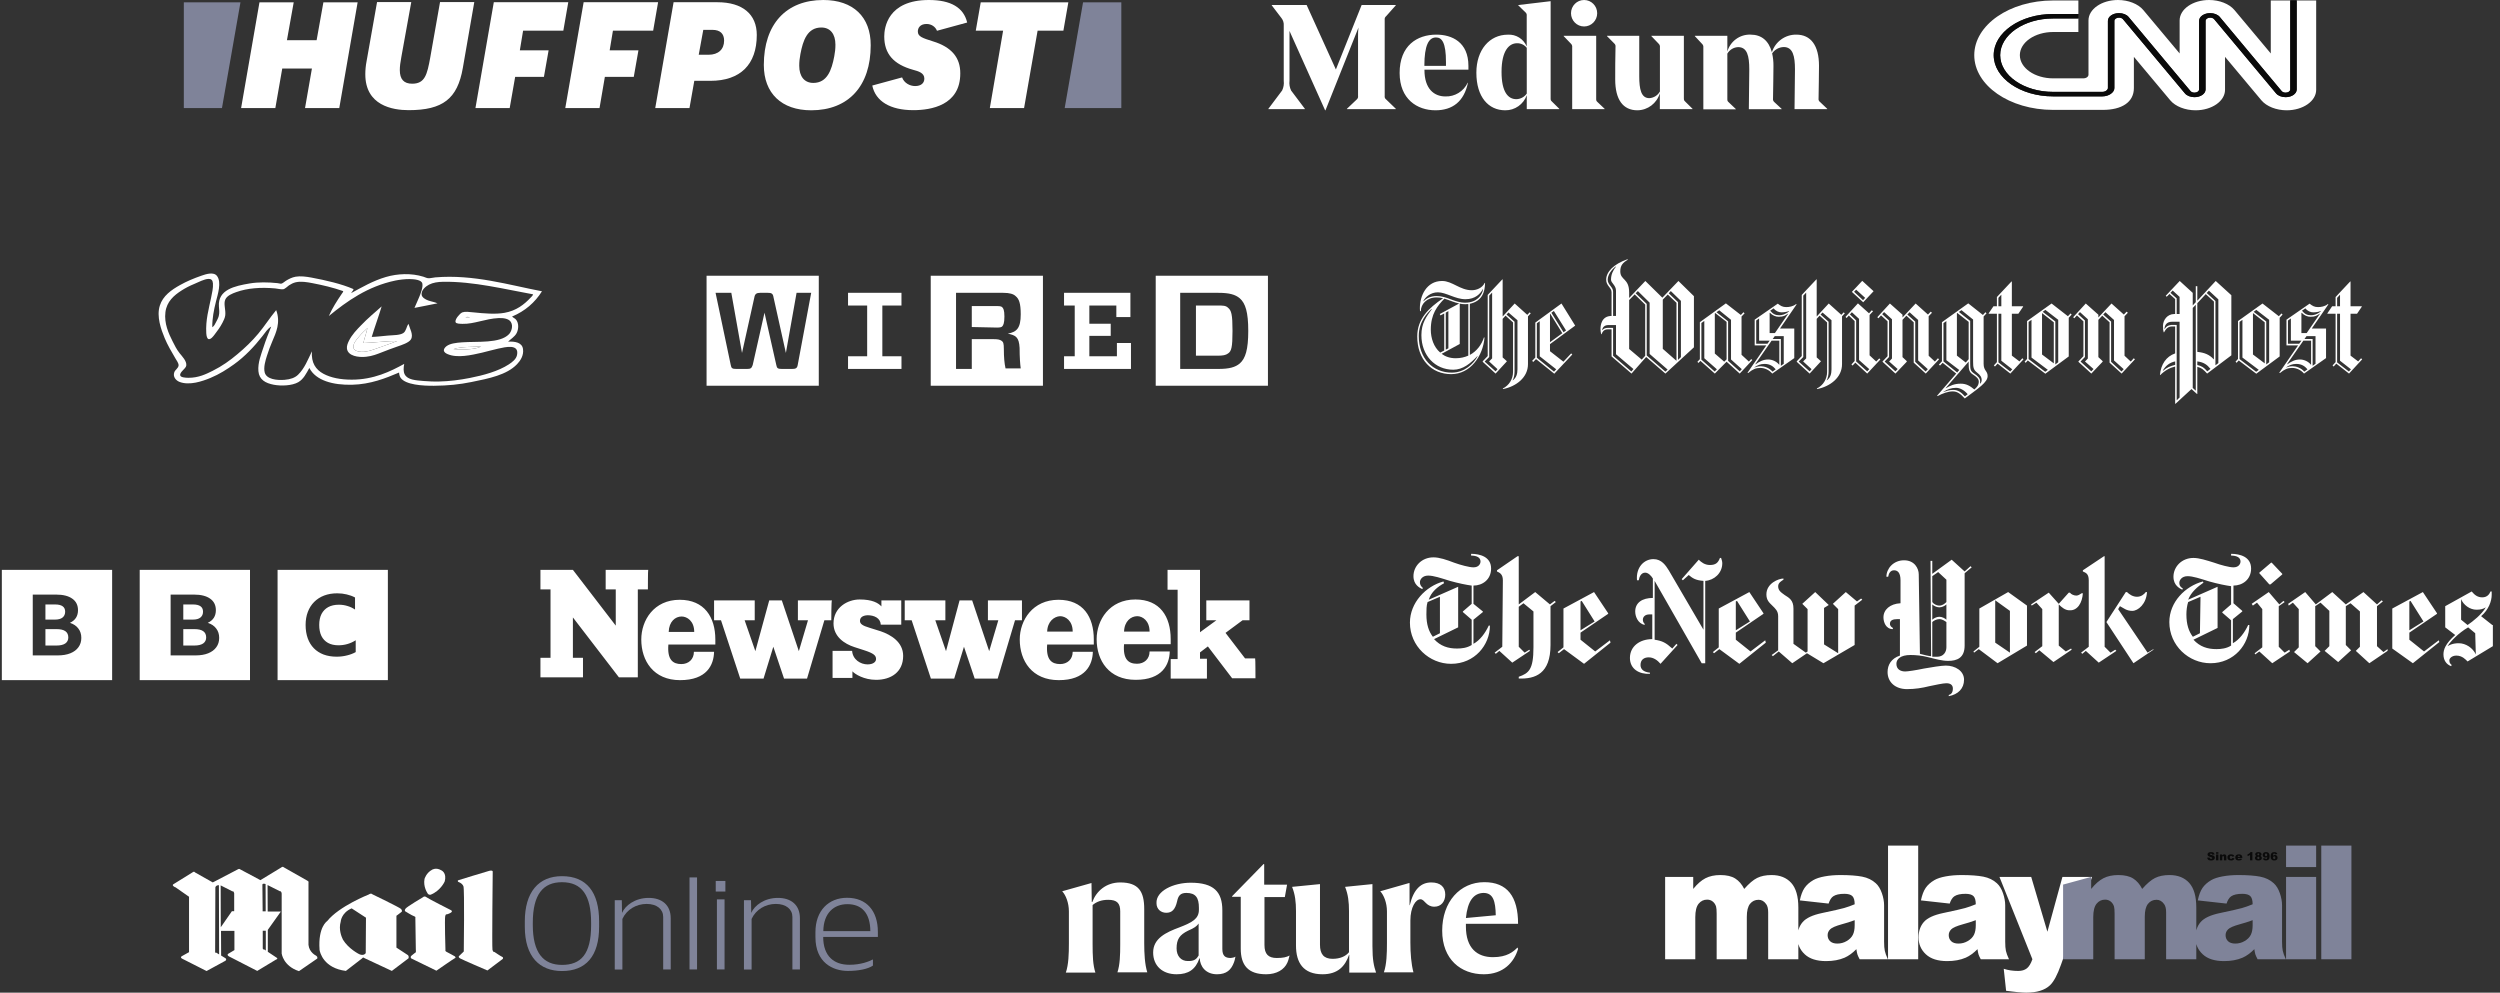 <svg width="340" height="135" viewBox="0 0 340 135" fill="none" xmlns="http://www.w3.org/2000/svg">
<rect x="0" y="0" width="340" height="135" fill="#333333" stroke="none"/>
<g clip-path="url(#clip0_816_15561)">
<path d="M41.484 14.697H46.141L48.637 0.321H43.981L43.06 5.469H39.023L39.944 0.321H35.287L32.791 14.697H37.447L38.386 9.317H42.422L41.484 14.697Z" fill="white"/>
<path d="M51.276 0.303L49.859 8.302C49.735 8.925 49.682 9.531 49.682 10.101C49.682 14.341 53.365 14.982 55.578 14.982C60.217 14.982 62.218 13.432 62.944 9.246L64.502 0.285H59.845L58.517 7.803C58.092 10.155 57.791 11.384 56.056 11.384C54.923 11.384 54.374 10.778 54.374 9.531C54.374 9.05 54.445 8.462 54.587 7.732L55.932 0.285H51.276V0.303Z" fill="white"/>
<path d="M89.113 14.697H93.77L94.425 10.992H96.62C100.675 10.992 102.923 8.783 102.923 4.756C102.923 1.924 100.976 0.303 97.559 0.303H91.609L89.113 14.697V14.697ZM96.372 7.446H95.027L95.646 4.062H96.903C97.93 4.062 98.479 4.578 98.479 5.522C98.479 6.716 97.683 7.446 96.372 7.446Z" fill="white"/>
<path d="M111.971 0C106.907 0 103.88 3.296 103.88 8.836C103.88 12.684 106.288 15 110.325 15C115.388 15 118.416 11.704 118.416 6.164C118.434 2.298 116.026 0 111.971 0V0ZM110.608 11.277C109.404 11.277 108.696 10.404 108.696 8.943C108.696 8.391 108.749 7.91 108.855 7.357C109.209 5.469 109.811 3.741 111.706 3.741C112.91 3.741 113.618 4.614 113.618 6.075C113.618 6.627 113.565 7.108 113.459 7.66C113.104 9.531 112.502 11.277 110.608 11.277V11.277Z" fill="white"/>
<path d="M134.617 14.697H139.274L141.115 4.169H144.621L145.294 0.321H133.378L132.705 4.169H136.423L134.617 14.697V14.697Z" fill="white"/>
<path d="M126.898 5.629C125.428 5.166 124.826 4.97 124.826 4.276C124.826 3.812 125.127 3.26 126.012 3.26C126.667 3.26 127.216 3.634 127.429 4.186L131.536 3.064C131.058 1.033 129.323 0 126.331 0C120.7 0 120.258 3.795 120.258 4.952C120.258 7.304 121.497 8.747 124.189 9.495C124.897 9.691 125.711 9.905 125.711 10.689C125.711 11.312 125.251 11.704 124.454 11.704C123.728 11.704 122.949 11.277 122.684 10.528L118.629 11.633C119.072 13.771 121.072 14.982 124.206 14.982C126.597 14.982 130.598 14.341 130.598 9.994C130.616 7.821 129.394 6.395 126.898 5.629V5.629Z" fill="white"/>
<path d="M30.188 14.697L32.702 0.321H25V14.697H30.188V14.697Z" fill="#7F8399"/>
<path d="M147.294 0.321L144.798 14.697H152.5V0.321H147.294V0.321Z" fill="#7F8399"/>
<path d="M70.061 10.457H73.974L74.612 6.841H70.699L71.141 4.169H76.613L77.285 0.303H67.158L64.661 14.697H69.318L70.061 10.457Z" fill="white"/>
<path d="M82.261 10.457H86.192L86.829 6.841H82.916L83.359 4.169H88.83L89.502 0.303H79.375L76.878 14.697H81.535L82.261 10.457Z" fill="white"/>
</g>
<g clip-path="url(#clip1_816_15561)">
<path d="M210.886 13.326C210.886 13.59 210.886 13.65 211.064 13.812L212.061 14.796V14.838H207.64V12.948C207.195 14.193 206.018 15.017 204.709 15C202.436 15 200.786 13.2 200.786 9.888C200.786 6.786 202.567 4.716 205.065 4.716C206.172 4.645 207.202 5.29 207.634 6.324V2.154C207.667 1.961 207.589 1.766 207.432 1.65L206.483 0.726V0.684L210.886 0.162V13.326ZM207.64 12.726V6.504C207.32 6.102 206.833 5.871 206.323 5.88C205.249 5.88 204.21 6.864 204.21 9.786C204.21 12.522 205.106 13.488 206.222 13.488C206.787 13.476 207.314 13.193 207.64 12.726ZM213.817 14.838V6.438C213.845 6.25 213.778 6.061 213.639 5.934L212.66 4.914V4.872H217.081V13.392C217.081 13.656 217.081 13.716 217.259 13.878L218.232 14.802V14.844L213.817 14.838ZM213.657 1.8C213.657 0.806 214.454 0 215.437 0C216.42 0 217.217 0.806 217.217 1.8C217.217 2.794 216.42 3.6 215.437 3.6C214.454 3.6 213.657 2.794 213.657 1.8ZM229.007 13.308C229.007 13.572 229.007 13.65 229.186 13.812L230.182 14.796V14.838H225.738V12.684C225.333 14.046 224.1 14.984 222.694 15C220.724 15 219.668 13.548 219.668 10.8C219.668 9.474 219.668 8.022 219.709 6.39C219.742 6.207 219.674 6.021 219.531 5.904L218.552 4.914V4.872H222.937C222.937 4.932 222.937 10.086 222.937 10.35C222.937 12.15 223.198 13.35 224.314 13.35C224.913 13.312 225.453 12.971 225.75 12.444V6.444C225.778 6.256 225.711 6.067 225.572 5.94L224.587 4.914V4.872H229.007V13.308ZM244.056 14.838C244.056 14.514 244.115 10.386 244.115 9.438C244.115 7.638 243.836 6.396 242.584 6.396C241.954 6.416 241.371 6.736 241.012 7.26C241.137 7.821 241.197 8.395 241.19 8.97C241.19 10.218 241.148 11.808 241.13 13.398C241.098 13.58 241.166 13.767 241.308 13.884L242.305 14.808V14.85H237.843C237.843 14.55 237.902 10.398 237.902 9.45C237.902 7.62 237.623 6.408 236.389 6.408C235.781 6.43 235.226 6.765 234.918 7.296V13.416C234.918 13.68 234.918 13.74 235.096 13.902L236.069 14.826V14.868H231.654V6.468C231.682 6.28 231.615 6.091 231.476 5.964L230.497 4.914V4.872H234.918V7.008C235.327 5.598 236.634 4.65 238.086 4.71C239.558 4.71 240.555 5.538 240.976 7.11C241.444 5.66 242.791 4.687 244.299 4.71C246.269 4.71 247.384 6.18 247.384 8.958C247.384 10.284 247.343 11.796 247.325 13.386C247.291 13.574 247.37 13.765 247.527 13.872L248.5 14.796V14.838H244.056ZM188.521 13.53L189.833 14.796V14.838H183.181V14.796L184.516 13.53C184.658 13.413 184.726 13.226 184.694 13.044V4.95C184.694 4.608 184.694 4.146 184.753 3.75L180.267 15H180.214L175.568 4.65C175.467 4.392 175.437 4.374 175.372 4.2V10.986C175.316 11.44 175.393 11.901 175.592 12.312L177.461 14.796V14.838H172.5V14.796L174.369 12.306C174.567 11.896 174.643 11.438 174.589 10.986V3.486C174.619 3.117 174.509 2.75 174.28 2.46L172.957 0.726V0.684H177.704L181.68 9.45L185.181 0.684H189.827V0.726L188.521 2.196C188.365 2.312 188.287 2.507 188.319 2.7V13.044C188.285 13.232 188.364 13.423 188.521 13.53ZM193.725 9.474V9.516C193.725 12.084 195.037 13.116 196.573 13.116C197.857 13.16 199.044 12.432 199.6 11.262H199.641C199.107 13.8 197.552 15 195.226 15C192.716 15 190.349 13.47 190.349 9.924C190.349 6.198 192.722 4.71 195.345 4.71C197.458 4.71 199.706 5.718 199.706 8.958C199.706 9.018 199.706 9.234 199.706 9.474H193.725ZM193.725 8.958H196.651C196.651 8.694 196.651 8.514 196.651 8.436C196.651 5.796 196.111 5.094 195.298 5.094C194.313 5.094 193.713 6.144 193.713 8.958H193.725Z" fill="white"/>
</g>
<g clip-path="url(#clip2_816_15561)">
<path d="M272.025 7.505C272.025 10.256 275.249 12.494 279.212 12.494H285.925C286.347 12.494 286.674 12.216 286.674 11.977V2.833C286.674 2.255 287.351 1.785 288.183 1.785C288.716 1.785 289.213 1.981 289.48 2.298C289.513 2.338 291.546 4.771 293.697 7.346C295.753 9.808 297.879 12.353 297.913 12.393C298.02 12.52 298.231 12.602 298.449 12.602C298.795 12.602 299.076 12.407 299.076 12.167V2.833C299.076 2.255 299.753 1.785 300.585 1.785C301.118 1.785 301.616 1.981 301.882 2.298C301.916 2.338 303.946 4.771 306.097 7.347C308.151 9.807 310.275 12.352 310.309 12.393C310.416 12.52 310.627 12.602 310.845 12.602C311.191 12.602 311.472 12.407 311.472 12.167V0.065H308.826V7.269C308.826 7.269 304.031 1.54 303.876 1.355C303.176 0.525 301.849 0 300.437 0C298.224 0 296.43 1.246 296.43 2.782V7.269C296.43 7.269 291.635 1.54 291.48 1.355C290.78 0.525 289.453 0 288.04 0C285.828 0 284.034 1.246 284.034 2.782V10.155C284.035 10.423 283.744 10.657 283.321 10.657H279.241C276.733 10.657 274.7 9.246 274.7 7.505C274.7 5.763 276.733 4.352 279.241 4.352H282.659V2.515H279.212C275.249 2.515 272.025 4.753 272.025 7.505Z" fill="white"/>
<path d="M312.354 0.065V12.167C312.354 12.745 311.677 13.215 310.845 13.215C310.312 13.215 309.814 13.019 309.548 12.702C309.514 12.663 307.483 10.23 305.333 7.654C303.279 5.193 301.155 2.648 301.121 2.607C301.014 2.48 300.803 2.398 300.585 2.398C300.239 2.398 299.958 2.593 299.958 2.833V12.167C299.958 12.745 299.281 13.215 298.449 13.215C297.915 13.215 297.419 13.019 297.152 12.702C297.118 12.663 295.086 10.23 292.934 7.654C290.878 5.193 288.752 2.647 288.719 2.607C288.611 2.48 288.401 2.398 288.183 2.398C287.837 2.398 287.556 2.593 287.556 2.833V11.977C287.556 12.579 286.794 13.107 285.925 13.107H279.212C274.763 13.107 271.143 10.594 271.143 7.505C271.143 4.416 274.763 1.903 279.212 1.903H282.659V0.065H279.216C273.298 0.065 268.5 3.396 268.5 7.505C268.5 11.614 273.298 14.944 279.216 14.944H285.993C288.56 14.945 290.211 13.901 290.208 11.975V7.731C290.208 7.731 295.036 13.501 295.158 13.645C295.857 14.475 297.185 15 298.597 15C300.81 15 302.604 13.754 302.604 12.218V7.731C302.604 7.731 307.398 13.461 307.553 13.645C308.254 14.475 309.581 15 310.993 15C313.206 15 315 13.754 315 12.218V0.065H312.354Z" fill="white"/>
<path d="M271.143 7.505C271.143 10.594 274.763 13.107 279.212 13.107H285.925C286.794 13.107 287.556 12.579 287.556 11.977V2.833C287.556 2.593 287.837 2.398 288.183 2.398C288.401 2.398 288.611 2.48 288.719 2.607C288.752 2.647 290.878 5.193 292.934 7.654C295.086 10.23 297.118 12.662 297.152 12.702C297.418 13.019 297.915 13.215 298.449 13.215C299.281 13.215 299.958 12.745 299.958 12.167V2.833C299.958 2.593 300.239 2.398 300.585 2.398C300.803 2.398 301.013 2.48 301.121 2.607C301.155 2.648 303.279 5.193 305.333 7.654C307.483 10.229 309.514 12.662 309.548 12.702C309.814 13.019 310.311 13.215 310.845 13.215C311.677 13.215 312.354 12.745 312.354 12.167V0.065H311.472V12.167C311.472 12.407 311.191 12.603 310.845 12.603C310.627 12.603 310.417 12.52 310.309 12.393C310.275 12.352 308.151 9.808 306.097 7.347C303.946 4.771 301.916 2.338 301.882 2.298C301.615 1.982 301.118 1.785 300.585 1.785C299.753 1.785 299.076 2.255 299.076 2.833V12.167C299.076 12.407 298.795 12.603 298.449 12.603C298.231 12.603 298.02 12.52 297.913 12.393C297.879 12.353 295.753 9.808 293.697 7.347C291.546 4.771 289.513 2.338 289.48 2.298C289.213 1.982 288.716 1.785 288.183 1.785C287.351 1.785 286.674 2.255 286.674 2.833V11.977C286.674 12.216 286.347 12.495 285.925 12.495H279.212C275.249 12.495 272.025 10.256 272.025 7.505C272.025 4.753 275.249 2.515 279.212 2.515H282.659V1.903H279.212C274.763 1.903 271.143 4.416 271.143 7.505Z" fill="#0A0A0A"/>
</g>
<path fill-rule="evenodd" clip-rule="evenodd" d="M63.875 43.121C63.774 43.252 63.462 43.16 63.341 43.214C63.381 43.015 63.694 43.129 63.875 43.121Z" fill="white"/>
<path fill-rule="evenodd" clip-rule="evenodd" d="M49.416 46.651C51.039 46.602 52.559 46.368 54.019 46.374C53.3 46.675 52.49 46.94 51.671 47.228C50.872 47.509 50.024 47.871 49.184 47.851C48.744 47.84 48.118 47.694 48.068 47.274C47.999 46.693 48.481 46.204 48.812 45.797C49.225 45.289 49.603 44.962 49.974 44.621C49.841 45.257 49.573 45.96 49.416 46.651Z" fill="white"/>
<path fill-rule="evenodd" clip-rule="evenodd" d="M65.433 47.112C65.052 47.35 64.492 47.414 63.945 47.482C63.215 47.571 62.329 47.533 61.667 47.482C62.662 47.126 64.222 47.195 65.433 47.112Z" fill="white"/>
<path fill-rule="evenodd" clip-rule="evenodd" d="M51.904 41.668C51.506 43.011 50.977 44.424 50.556 45.821C51.23 45.806 52.005 45.703 52.787 45.636C53.472 45.577 54.39 45.604 54.856 45.29C55.25 45.024 55.258 44.441 55.554 44.044C55.731 44.686 56.27 45.552 55.879 46.167C55.592 46.618 54.644 46.92 54.019 47.136C53.278 47.392 52.723 47.606 51.974 47.897C51.276 48.168 50.664 48.424 49.789 48.52C48.743 48.634 47.315 48.426 47.185 47.412C47.139 47.051 47.291 46.681 47.441 46.374C47.864 45.508 48.53 44.83 49.138 44.206C49.574 43.758 50.016 43.33 50.463 42.937C50.95 42.508 51.439 42.086 51.904 41.668ZM49.974 44.621C49.603 44.962 49.225 45.289 48.812 45.797C48.481 46.204 47.999 46.692 48.068 47.274C48.118 47.695 48.744 47.84 49.184 47.851C50.024 47.871 50.872 47.509 51.671 47.228C52.49 46.94 53.3 46.675 54.019 46.374C52.559 46.369 51.039 46.602 49.416 46.651C49.573 45.96 49.84 45.257 49.974 44.621Z" fill="white"/>
<path fill-rule="evenodd" clip-rule="evenodd" d="M28.867 44.505C29.126 44.358 29.251 44.06 29.379 43.813C29.511 43.558 29.673 43.279 29.751 42.983C29.872 42.522 29.806 42.094 29.774 41.691C29.592 39.379 31.962 38.891 33.935 38.553C35.121 38.35 36.5 38.373 37.747 38.507C37.913 38.525 38.125 38.596 38.259 38.577C38.434 38.551 38.72 38.287 38.886 38.184C39.264 37.952 39.702 37.719 40.211 37.631C40.842 37.521 41.619 37.615 42.327 37.746C44.341 38.12 46.48 38.619 48.069 39.315C48.099 39.455 47.834 39.696 47.743 39.868C49.267 39.049 50.7 38.197 52.462 37.677C54.076 37.2 55.947 37.126 57.576 37.631C57.776 37.693 58.033 37.822 58.227 37.838C58.519 37.863 58.874 37.75 59.203 37.723C64.412 37.287 69.262 38.769 73.708 39.615C72.746 41.151 71.403 42.309 69.64 43.052C69.822 43.23 70.028 43.295 70.175 43.467C70.575 43.939 70.543 44.745 70.268 45.29C69.997 45.825 69.408 46.132 69.106 46.466C70.058 46.411 71.001 46.583 71.128 47.458C71.258 48.353 70.757 49.072 70.314 49.535C68.915 50.998 66.474 51.478 64.108 51.957C62.463 52.29 60.968 52.446 59.017 52.465C57.501 52.479 55.142 52.341 54.484 51.38C54.355 51.192 54.284 50.902 54.275 50.665C52.442 51.444 50.385 52.267 47.882 52.326C45.308 52.387 42.958 51.77 42.071 50.042C41.649 50.801 41.284 51.565 40.56 51.98C39.731 52.455 38.252 52.52 37.236 52.326C36.108 52.111 35.242 51.64 35.143 50.48C35.046 49.334 35.512 48.216 35.818 47.274C36.151 46.246 36.521 45.312 36.887 44.413C36.391 44.702 36.048 45.254 35.678 45.728C34.598 47.112 33.31 48.481 31.843 49.535C30.896 50.214 29.835 50.897 28.611 51.403C27.528 51.851 25.749 52.467 24.404 51.934C23.937 51.749 23.478 51.25 23.706 50.619C23.831 50.276 24.258 50.077 24.288 49.696C24.31 49.406 24.02 49.023 23.846 48.727C23.342 47.874 22.771 46.889 22.405 46.005C21.896 44.78 21.274 43.05 21.731 41.576C22.149 40.223 23.329 39.413 24.497 38.761C25.419 38.246 26.327 37.867 27.403 37.492C28.007 37.282 29.06 36.929 29.518 37.538C30.164 38.398 29.605 40.067 29.378 40.976C29.081 42.172 28.859 43.292 28.867 44.505ZM42.489 38.508C41.746 38.363 40.915 38.227 40.211 38.392C39.878 38.47 39.552 38.641 39.304 38.807C39.107 38.94 38.768 39.3 38.514 39.338C38.216 39.383 37.793 39.255 37.422 39.223C35.464 39.049 33.659 39.177 32.121 39.73C31.585 39.923 30.91 40.189 30.657 40.699C30.36 41.298 30.729 42.129 30.634 42.891C30.592 43.222 30.421 43.578 30.262 43.883C29.925 44.53 29.603 44.947 29.169 45.521C29.014 45.726 28.678 46.175 28.379 46.12C28.172 46.082 28.077 45.72 28.053 45.313C27.95 43.52 28.396 42.019 28.704 40.514C28.832 39.889 29.012 39.127 28.96 38.531C28.922 38.093 28.724 37.915 28.355 37.931C27.746 37.956 26.99 38.381 26.403 38.623C25.764 38.886 25.228 39.168 24.706 39.499C23.665 40.161 22.677 41.01 22.498 42.452C22.307 43.985 22.929 45.344 23.474 46.42C23.745 46.955 24.001 47.495 24.427 48.035C24.755 48.452 25.422 49.109 25.334 49.719C25.269 50.167 24.361 50.62 24.52 51.081C24.601 51.314 25.135 51.376 25.613 51.381C27.008 51.393 28.074 50.853 28.914 50.435C30.235 49.775 31.257 49.033 32.284 48.174C33.324 47.305 34.275 46.392 35.12 45.382C35.971 44.365 36.684 43.233 37.561 42.176C38.189 43.862 37.547 45.226 37.026 46.444C36.752 47.084 36.53 47.673 36.306 48.381C36.104 49.017 35.815 49.964 36.003 50.665C36.249 51.576 37.621 51.742 38.7 51.657C39.508 51.594 40.118 51.372 40.536 50.965C41.415 50.112 41.878 48.908 42.419 47.781C42.305 49.347 42.948 50.269 43.977 50.827C45 51.382 46.336 51.634 47.835 51.634C50.844 51.634 53.115 50.505 54.972 49.489C54.871 49.993 54.843 50.547 55.042 50.919C55.442 51.668 56.508 51.723 57.668 51.819C58.473 51.885 59.094 51.901 59.667 51.888C61.145 51.853 62.505 51.676 63.898 51.403C65.774 51.036 67.783 50.481 69.198 49.557C69.676 49.246 70.201 48.839 70.314 48.289C70.635 46.73 68.768 47.191 67.757 47.412C66.984 47.58 66.212 47.813 65.549 47.965C64.084 48.302 62.161 48.738 60.853 48.15C60.654 48.06 60.364 47.914 60.365 47.62C60.366 47.421 60.575 47.196 60.714 47.089C61.194 46.716 61.99 46.62 62.829 46.558C64.909 46.406 67.983 46.74 69.222 45.451C69.525 45.135 69.831 44.36 69.477 43.79C69.192 43.329 68.46 43.229 67.803 43.259C66 43.343 64.48 44.086 62.899 44.044C62.609 44.036 62.056 44.04 61.969 43.836C61.86 43.582 62.13 43.205 62.271 43.028C62.451 42.803 62.683 42.55 62.899 42.475C63.256 42.35 63.814 42.423 64.317 42.475C65.833 42.631 67.364 42.767 68.617 42.544C70.212 42.26 71.291 41.417 72.174 40.468C72.295 40.338 72.459 40.209 72.499 40.029C68.722 39.353 64.415 38.259 60.272 38.322C59.542 38.333 58.885 38.434 58.343 38.714C57.892 38.947 57.253 39.481 57.343 40.099C57.396 40.465 57.88 40.735 58.226 40.86C58.668 41.02 59.127 41.081 59.505 41.252C58.529 41.428 57.349 41.707 56.367 41.875C56.558 41.392 56.812 40.922 57.041 40.329C57.195 39.929 57.556 39.064 57.436 38.553C57.32 38.059 56.368 37.962 55.716 37.953C55.103 37.945 54.296 38.043 53.74 38.161C50.002 38.949 47.159 40.978 44.721 42.982C45.185 41.906 45.855 40.886 46.464 39.983C46.553 39.852 46.694 39.691 46.673 39.591C45.285 39.102 43.907 38.784 42.489 38.508ZM63.341 43.214C63.462 43.16 63.774 43.252 63.875 43.121C63.694 43.129 63.381 43.015 63.341 43.214ZM61.667 47.482C62.329 47.533 63.215 47.571 63.945 47.482C64.492 47.414 65.052 47.35 65.433 47.112C64.222 47.195 62.662 47.126 61.667 47.482Z" fill="white"/>
<g clip-path="url(#clip3_816_15561)">
<path d="M160.506 39.825V50.175H165.708C167.162 50.175 168.003 49.95 168.615 49.425C169.38 48.75 169.763 47.55 169.763 45C169.763 42.45 169.38 41.25 168.615 40.575C168.003 40.05 167.162 39.825 165.708 39.825H160.506ZM167.621 45C167.621 47.25 167.468 47.775 167.009 48.075C166.703 48.3 166.32 48.375 165.555 48.375H162.648V41.55H165.555C166.32 41.55 166.703 41.55 167.009 41.85C167.468 42.225 167.621 42.75 167.621 45ZM172.44 52.463H157.178V37.5H172.44V52.463ZM144.709 41.55V39.825H153.736V43.125H151.823V41.55H148.151V44.025H151.058V45.675H148.151V48.45H151.9V46.65H153.812V50.175H144.71V48.45H146.163V41.55H144.709ZM136.524 47.475C136.524 48.6 136.6 49.425 136.753 50.1H138.819C138.742 49.575 138.666 48.6 138.666 47.325C138.589 45.825 138.13 45.6 137.059 45.375C138.283 45.15 138.819 44.625 138.819 42.75C138.819 41.25 138.589 40.65 138.13 40.275C137.824 39.975 137.289 39.825 136.447 39.825H130.021V50.175H132.163V46.125H135.147C135.759 46.125 135.988 46.2 136.218 46.35C136.448 46.5 136.524 46.725 136.524 47.475V47.475ZM132.163 44.475V41.625H135.606C136.065 41.625 136.218 41.7 136.294 41.775C136.447 41.925 136.6 42.15 136.6 43.05C136.6 43.95 136.447 44.25 136.294 44.4C136.218 44.475 136.065 44.55 135.606 44.55L132.163 44.475ZM141.879 52.463H126.579V37.5H141.84V52.463H141.879ZM122.601 48.45V50.175H115.333V48.45H117.934V41.55H115.333V39.825H122.6V41.55H119.999V48.45H122.601ZM110.322 39.825H108.333L106.88 48L105.197 40.425C105.12 39.9 104.891 39.825 104.432 39.825H103.361C102.902 39.825 102.672 39.975 102.596 40.425L100.913 48L99.459 39.825H97.317L99.383 49.65C99.459 50.1 99.612 50.175 100.148 50.175H101.601C102.06 50.175 102.213 50.1 102.366 49.65L103.973 42.525L105.579 49.65C105.656 50.1 105.809 50.175 106.344 50.175H107.721C108.18 50.175 108.41 50.1 108.486 49.65L110.322 39.825ZM111.393 52.463H96.093V37.5H111.355V52.463H111.393Z" fill="white"/>
</g>
<g clip-path="url(#clip4_816_15561)">
<path d="M199.899 41.315V48.27C200.84 47.762 201.499 46.879 201.819 45.882L201.894 45.92C201.687 48.401 199.993 50.883 197.357 50.883C194.703 50.883 192.745 48.909 192.745 45.751C192.745 43.382 194.288 41.897 196.265 40.562C195.976 40.487 195.679 40.449 195.38 40.45C194.025 40.45 193.234 41.371 193.234 42.311H193.121C193.102 42.179 193.102 42.048 193.102 41.916C193.102 40.243 193.987 38.213 196.133 38.213C197.508 38.213 198.562 39.472 200.162 39.472C200.802 39.472 201.593 39.171 201.913 38.476H201.969C201.95 39.698 201.574 40.957 199.899 41.315V41.315ZM200.915 48.439C199.974 49.435 198.957 50.281 197.639 50.281C195.192 50.281 193.31 48.364 193.31 45.581C193.31 43.946 193.987 43.063 194.74 42.029H194.665C194.194 42.499 192.952 43.683 192.952 45.694C192.952 48.777 194.891 50.676 197.432 50.676C199.202 50.676 200.407 49.454 200.953 48.458L200.915 48.439V48.439ZM201.668 39.322C201.348 39.923 200.67 40.694 199.296 40.694C197.922 40.694 196.66 39.754 195.55 39.754C194.533 39.754 193.837 40.431 193.573 40.938L193.592 40.976C193.95 40.619 194.495 40.262 195.38 40.262C196.849 40.262 197.79 41.164 199.277 41.164C200.859 41.164 201.574 40.13 201.706 39.341L201.668 39.322V39.322ZM196.434 40.619C195.474 41.615 194.589 42.706 194.589 44.83C194.589 45.995 194.985 47.198 195.87 47.95L196.415 47.668V42.63L195.907 42.894L195.813 42.705L198.449 41.276C197.733 41.127 197.093 40.807 196.434 40.619V40.619ZM199.691 41.352C199.559 41.371 199.428 41.371 199.277 41.371C199.014 41.371 198.769 41.352 198.524 41.295V46.784L196.058 48.12C196.566 48.495 197.187 48.721 197.978 48.721C198.618 48.721 199.183 48.589 199.691 48.364V41.352H199.691V41.352ZM196.98 42.311L196.623 42.518V47.556L196.98 47.368V42.311V42.311ZM207.805 43.025V49.529C207.805 51.334 206.205 52.556 204.417 52.913L204.379 52.838C205.264 52.405 205.772 51.522 205.772 50.582V43.852L204.756 42.931L204.36 43.364V48.608L204.925 49.116V49.154L203.4 50.808L201.65 49.21V49.135L202.327 48.42V40.111L204.323 37.988L204.36 38.006V43.044L205.998 41.277L207.711 42.819L208.031 42.48L208.182 42.612L207.805 43.025V43.025ZM202.534 49.172V49.135L202.929 48.74V39.792L202.534 40.206V48.552L201.932 49.154V49.191L203.4 50.507L203.663 50.206L202.534 49.172V49.172ZM206.374 43.551L205.151 42.499L204.887 42.781L205.979 43.758V50.526C205.979 50.977 205.885 51.447 205.716 51.71L205.735 51.729C206.205 51.39 206.375 50.883 206.375 50.225V43.551H206.374V43.551ZM210.798 46.803V47.762L212.624 49.191L213.679 48.063L213.83 48.213L211.382 50.826L208.897 48.834L208.521 49.228L208.37 49.078L208.803 48.627V43.871L212.361 41.277L214.225 44.285L210.798 46.803V46.803ZM209.405 48.458V43.683L209.01 43.965V48.646L211.345 50.545L211.646 50.225L209.405 48.458V48.458ZM210.836 42.668L210.798 42.687V46.54L212.474 45.319L210.836 42.668ZM211.326 42.292L210.987 42.536L212.644 45.187L212.982 44.942L211.326 42.292V42.292ZM226.496 50.807L223.879 48.551L221.884 50.807L219.173 48.476V44.792H218.646C218.175 44.792 217.931 45.093 217.817 45.45H217.761C217.701 45.216 217.669 44.977 217.667 44.736C217.667 44.247 217.799 42.969 219.173 42.969V39.735C219.173 39.115 218.439 38.871 218.439 38.044C218.439 36.972 219.455 35.92 221.319 35.261L221.395 35.318C220.717 35.713 220.359 36.089 220.359 36.897C220.359 38.138 221.564 37.818 221.564 39.773V40.525L223.767 38.213L226.082 40.487L228.266 38.213L230.374 40.28V47.236L226.496 50.807V50.807ZM219.776 48.176V44.21H218.721C218.175 44.21 217.931 44.566 217.893 44.886L217.911 44.905C218.1 44.699 218.288 44.586 218.721 44.586H219.38V48.383L221.865 50.526L222.147 50.187L219.776 48.176V48.176ZM219.776 39.547C219.776 38.777 219.098 38.514 219.098 38.025C219.098 37.348 219.361 36.784 219.776 36.258L219.738 36.239C219.173 36.672 218.646 37.367 218.646 38.044C218.646 38.721 219.38 39.04 219.38 39.642V42.969H219.776V39.547ZM223.748 41.427L222.317 40.036L221.564 40.807V47.461L223.277 48.909L223.748 48.382V41.427ZM224.35 48.138V41.164L222.75 39.585L222.449 39.886L223.955 41.333V48.345L226.496 50.544L226.797 50.262L224.35 48.138ZM228.002 41.183L226.816 40.055L226.139 40.75V47.443L227.984 49.059L228.002 49.04V41.183V41.183ZM228.605 40.92L227.23 39.585L226.948 39.886L228.209 41.089V48.947L228.605 48.57V40.92V40.92ZM236.604 50.807L234.815 49.191L233.215 50.807L231.257 49.078L230.994 49.36L230.843 49.21L231.182 48.852V43.815L234.721 41.258L236.755 42.837L237.112 42.461L237.263 42.612L236.849 43.044V48.251L237.846 49.172L238.167 48.834L238.317 48.965L236.604 50.807V50.807ZM231.785 48.721V43.645L231.389 43.927V48.909L233.197 50.526L233.498 50.225L231.785 48.721V48.721ZM234.815 43.777L233.272 42.574L233.215 42.612V48.082L234.495 49.191L234.815 48.871V43.777V43.777ZM235.418 48.89V43.495L233.818 42.198L233.441 42.461L235.023 43.702V49.078L236.604 50.507L236.886 50.206L235.418 48.89V48.89ZM242.082 44.679H244.021V48.702L241.028 50.807C240.632 50.356 240.067 50.037 239.371 50.037C238.806 50.037 238.354 50.225 237.752 50.732L237.658 50.695L240.219 46.973H238.637V43.476L241.781 41.296C242.157 41.596 242.44 41.765 242.929 41.765C243.306 41.765 243.852 41.69 244.266 41.352L244.342 41.39L242.082 44.679V44.679ZM239.974 49.492C239.428 49.492 238.995 49.68 238.618 49.943V49.98C238.919 49.849 239.221 49.811 239.503 49.811C239.936 49.811 240.614 50.018 241.066 50.545L241.499 50.225C241.141 49.811 240.708 49.492 239.974 49.492V49.492ZM241.988 46.334H240.933L238.731 49.511L238.75 49.548C239.296 49.154 239.823 48.89 240.463 48.89C241.028 48.89 241.611 49.154 241.969 49.605L241.988 49.586V46.334ZM239.239 46.334V43.307L238.844 43.589V46.747H240.369L240.67 46.334H239.239V46.334ZM243.174 42.649C242.779 42.931 242.553 43.081 241.894 43.081C241.517 43.081 241.065 42.912 240.708 42.536L240.67 42.555V45.3H241.386L243.193 42.668L243.174 42.649V42.649ZM242.27 42.48C241.932 42.48 241.499 42.311 241.216 41.935L240.745 42.254C241.103 42.687 241.442 42.875 241.969 42.875C242.308 42.875 242.797 42.78 243.306 42.348L243.324 42.292C243.005 42.424 242.609 42.48 242.27 42.48V42.48ZM242.59 45.714H241.367L241.084 46.108H242.195V49.755L242.59 49.473V45.714ZM250.516 43.025V49.529C250.516 51.334 248.916 52.556 247.127 52.913L247.09 52.838C247.975 52.405 248.483 51.522 248.483 50.582V43.852L247.466 42.931L247.071 43.364V48.608L247.636 49.116V49.154L246.111 50.808L244.36 49.21V49.135L245.038 48.42V40.111L247.034 37.988L247.071 38.006V43.044L248.709 41.277L250.422 42.819L250.742 42.48L250.893 42.612L250.516 43.025V43.025ZM245.245 49.172V49.135L245.64 48.74V39.792L245.245 40.205V48.551L244.642 49.153V49.191L246.111 50.507L246.374 50.206L245.245 49.172V49.172ZM249.085 43.551L247.861 42.499L247.598 42.781L248.69 43.758V50.526C248.69 50.977 248.596 51.447 248.426 51.71L248.445 51.729C248.916 51.39 249.085 50.883 249.085 50.225V43.551H249.085ZM253.942 50.807L252.323 49.322L251.947 49.717L251.796 49.566L252.229 49.097V43.664L251.438 42.912L251.137 43.251L250.986 43.1L252.68 41.258L254.187 42.612L254.563 42.198L254.733 42.33L254.262 42.837V48.327L255.166 49.172L255.58 48.74L255.73 48.89L253.942 50.807V50.807ZM252.831 48.965V43.364L251.853 42.461L251.589 42.762L252.436 43.57V49.154L253.942 50.507L254.225 50.206L252.831 48.965V48.965ZM253.396 41.108L251.853 39.698L253.265 38.194L254.808 39.604L253.396 41.108ZM252.436 39.397L252.154 39.679L253.377 40.826L253.66 40.506L252.436 39.397V39.397ZM261.903 50.807L260.265 49.322V43.834L259.267 42.931L258.74 43.495V48.57L259.323 49.115V49.191L257.78 50.807L256.029 49.21V49.153L256.707 48.439V43.702L255.822 42.894L255.464 43.288L255.313 43.138L257.027 41.277L258.74 42.8V43.175L260.528 41.277L262.203 42.781L262.58 42.386L262.749 42.536L262.298 43.006V48.382L263.145 49.172L263.559 48.721L263.709 48.871L261.903 50.807V50.807ZM256.932 49.172V49.135C256.932 49.172 257.309 48.758 257.309 48.758V43.42L256.236 42.442L255.972 42.724L256.914 43.589V48.551L256.33 49.153V49.19L257.78 50.506L258.081 50.187L256.932 49.172V49.172ZM260.867 49.022V43.514L259.7 42.461L259.399 42.781L260.472 43.739V49.21L261.883 50.525L262.185 50.206L260.867 49.022V49.022ZM267.211 54.191C266.59 53.514 266.157 53.232 265.573 53.232C264.952 53.232 264.237 53.477 263.503 53.871L263.446 53.815L266.044 50.808L264.199 49.342L263.842 49.718L263.691 49.586L264.105 49.135V43.815L267.682 41.258L269.677 42.837L270.016 42.461L270.167 42.612L269.772 43.044V49.473C269.772 50.451 270.317 50.413 270.317 51.146C270.317 51.992 269.094 52.781 267.211 54.191ZM264.708 48.984V43.664L264.312 43.947V49.154L266.176 50.657L266.458 50.319L264.708 48.984V48.984ZM266.025 52.744C265.404 52.744 264.839 52.932 264.312 53.289V53.327C264.651 53.195 265.027 53.026 265.668 53.026C266.251 53.026 266.74 53.345 267.23 53.909L267.607 53.608C267.136 53.063 266.571 52.744 266.025 52.744ZM268.322 50.939C267.852 50.638 267.738 50.319 267.738 49.51V49.172L264.613 52.781L264.632 52.8C265.234 52.443 265.78 52.18 266.665 52.18C267.418 52.18 267.927 52.48 268.51 52.969C268.868 52.668 269.113 52.368 269.113 51.898C269.113 51.522 268.792 51.24 268.322 50.939V50.939ZM267.738 43.777L266.176 42.555L266.138 42.593V48.364L267.343 49.304L267.738 48.853V43.777V43.777ZM268.887 50.676C268.397 50.3 268.341 49.98 268.341 49.172V43.458L266.759 42.179L266.402 42.424L267.945 43.645V49.435C267.945 50.243 267.983 50.469 268.491 50.807C268.943 51.108 269.301 51.428 269.301 51.86C269.301 51.973 269.282 52.161 269.282 52.161L269.301 52.18C269.395 52.085 269.508 51.935 269.508 51.691C269.508 51.277 269.301 50.995 268.887 50.676V50.676ZM273.405 50.807L271.673 49.454L271.315 49.849L271.165 49.698L271.579 49.247V42.668H270.487L270.449 42.63L271.108 41.653H271.578V40.394L273.574 38.269L273.612 38.307V41.653H275.118L275.156 41.691L274.497 42.668H273.612V48.364L274.647 49.154L275.043 48.721L275.193 48.871L273.405 50.807V50.807ZM272.181 40.074L271.786 40.506V41.653H272.181V40.074ZM272.181 49.059V42.668H271.786V49.285L273.386 50.526L273.668 50.225L272.181 49.059V49.059ZM281.349 43.213V48.477L278.168 50.826L275.777 49.022L275.494 49.341L275.344 49.191L275.682 48.815V43.664L279.015 41.277L281.236 43.007L281.594 42.63L281.744 42.781L281.349 43.213V43.213ZM276.285 48.627V43.495L275.89 43.777V48.834L278.149 50.563L278.507 50.3L276.285 48.627V48.627ZM279.316 43.834L277.735 42.593L277.716 42.611V48.213L279.316 49.416V43.834ZM279.919 43.495L278.168 42.142L277.81 42.405L279.523 43.72V49.567L279.919 49.266V43.495ZM288.541 50.807L286.903 49.322V43.834L285.905 42.931L285.378 43.495V48.57L285.961 49.115V49.191L284.418 50.807L282.667 49.21V49.153L283.345 48.439V43.702L282.46 42.894L282.102 43.288L281.952 43.138L283.665 41.277L285.378 42.8V43.175L287.166 41.277L288.842 42.781L289.218 42.386L289.388 42.536L288.936 43.006V48.382L289.783 49.172L290.197 48.721L290.348 48.871L288.541 50.807V50.807ZM283.57 49.172V49.135C283.57 49.172 283.947 48.758 283.947 48.758V43.42L282.874 42.442L282.611 42.724L283.552 43.589V48.551L282.968 49.153V49.19L284.418 50.506L284.719 50.187L283.57 49.172V49.172ZM287.505 49.022V43.514L286.338 42.461L286.037 42.781L287.11 43.739V49.21L288.522 50.525L288.823 50.206L287.505 49.022V49.022ZM300.171 50.807C299.643 50.243 299.455 50.055 298.834 49.886V53.571L298.796 53.589L298.043 52.912L295.859 54.924L295.821 54.905V49.849C295.163 49.999 294.466 50.338 293.788 51.014L293.751 50.995C293.883 49.548 294.598 48.477 295.821 48.063V44.397H295.426C294.88 44.397 294.579 44.679 294.315 45.187H294.259C294.202 45.018 294.165 44.754 294.165 44.322C294.165 43.533 294.748 42.706 295.709 42.706H295.821V40.675L295.05 39.98L294.673 40.356L294.541 40.224L296.442 38.213L298.212 39.83V41.54L298.626 41.089V38.927H298.833V40.901L301.337 38.213L303.464 40.149V48.326L300.171 50.807V50.807ZM295.822 49.153C295.05 49.303 294.505 49.773 294.147 50.394L294.165 50.431C294.693 49.98 295.182 49.774 295.822 49.623V49.153V49.153ZM296.425 43.758H295.389C294.674 43.758 294.391 44.21 294.373 44.736L294.391 44.755C294.617 44.379 294.843 44.247 295.295 44.191H296.029V54.436L296.425 54.06V43.758V43.758ZM296.425 40.375L295.483 39.51L295.182 39.83L296.029 40.581V42.705H296.425V40.375V40.375ZM298.627 41.446L298.213 41.879V52.763L298.627 53.139V41.446V41.446ZM301.093 41.014L299.983 39.999L298.834 41.24V47.856C299.813 47.95 300.491 48.232 301.074 48.871L301.093 48.853V41.014V41.014ZM298.834 49.153V49.642C299.474 49.792 299.738 49.98 300.19 50.507L300.623 50.168C300.171 49.604 299.719 49.266 298.834 49.153V49.153ZM301.696 40.713L300.415 39.529L300.114 39.848L301.3 40.938V49.68L301.696 49.379V40.713V40.713ZM310.035 43.213V48.477L306.853 50.826L304.463 49.022L304.18 49.341L304.03 49.191L304.368 48.815V43.664L307.701 41.277L309.922 43.007L310.28 42.63L310.43 42.781L310.035 43.213V43.213ZM304.971 48.627V43.495L304.576 43.777V48.834L306.835 50.563L307.193 50.3L304.971 48.627V48.627ZM308.002 43.834L306.421 42.593L306.402 42.611V48.213L308.002 49.416V43.834ZM308.605 43.495L306.854 42.142L306.496 42.405L308.209 43.72V49.567L308.605 49.266V43.495ZM314.403 44.679H316.342V48.702L313.349 50.807C312.953 50.356 312.389 50.037 311.692 50.037C311.127 50.037 310.675 50.225 310.073 50.732L309.979 50.695L312.539 46.973H310.958V43.476L314.102 41.296C314.478 41.596 314.76 41.765 315.25 41.765C315.627 41.765 316.172 41.69 316.587 41.352L316.662 41.39L314.403 44.679ZM312.294 49.492C311.748 49.492 311.315 49.68 310.939 49.943V49.98C311.24 49.849 311.541 49.811 311.824 49.811C312.257 49.811 312.934 50.018 313.386 50.545L313.819 50.225C313.462 49.811 313.029 49.492 312.294 49.492V49.492ZM314.309 46.334H313.255L311.052 49.511L311.071 49.548C311.617 49.154 312.144 48.89 312.784 48.89C313.349 48.89 313.932 49.154 314.29 49.605L314.309 49.586V46.334H314.309ZM311.56 46.334V43.307L311.165 43.589V46.747H312.69L312.991 46.334H311.56V46.334ZM315.495 42.649C315.099 42.931 314.874 43.081 314.214 43.081C313.838 43.081 313.386 42.912 313.028 42.536L312.991 42.555V45.3H313.706L315.513 42.668L315.495 42.649V42.649ZM314.591 42.48C314.252 42.48 313.819 42.311 313.537 41.935L313.066 42.254C313.424 42.687 313.763 42.875 314.29 42.875C314.629 42.875 315.118 42.78 315.627 42.348L315.645 42.292C315.325 42.424 314.93 42.48 314.591 42.48V42.48ZM314.911 45.714H313.688L313.405 46.108H314.516V49.755L314.911 49.473V45.714ZM319.467 50.807L317.735 49.454L317.377 49.849L317.227 49.698L317.641 49.247V42.668H316.549L316.511 42.63L317.17 41.653H317.64V40.394L319.636 38.269L319.674 38.307V41.653H321.18L321.218 41.691L320.559 42.668H319.674V48.364L320.709 49.154L321.105 48.721L321.255 48.871L319.467 50.807V50.807ZM318.243 40.074L317.848 40.506V41.653H318.243V40.074ZM318.243 49.059V42.668H317.848V49.285L319.448 50.526L319.73 50.225L318.243 49.059Z" fill="white"/>
</g>
<g clip-path="url(#clip5_816_15561)">
<path d="M0.25 77.5V92.5H15.25V77.5H0.25ZM4.455 80.865H7.647C8.588 80.865 9.317 81.05 9.833 81.42C10.35 81.782 10.608 82.307 10.608 82.993C10.608 83.386 10.516 83.73 10.331 84.022C10.146 84.308 9.872 84.535 9.509 84.705C10.011 84.867 10.392 85.125 10.655 85.48C10.925 85.827 11.059 86.251 11.059 86.752C11.059 87.246 10.928 87.67 10.666 88.025C10.412 88.379 10.045 88.653 9.567 88.846C9.089 89.039 8.515 89.135 7.844 89.135H4.455V80.865ZM6.178 82.206V84.265H7.485C7.933 84.265 8.272 84.173 8.503 83.988C8.742 83.795 8.862 83.529 8.862 83.19C8.862 82.534 8.403 82.206 7.485 82.206H6.178ZM6.178 85.561V87.793H7.682C8.198 87.793 8.596 87.701 8.873 87.516C9.151 87.323 9.29 87.049 9.29 86.695C9.29 85.939 8.761 85.561 7.705 85.561H6.178ZM37.75 77.5V92.5H52.75V77.5H37.75ZM45.866 80.691C46.321 80.691 46.749 80.741 47.15 80.841C47.559 80.934 47.937 81.073 48.284 81.258V82.9C47.967 82.685 47.624 82.523 47.254 82.415C46.884 82.299 46.495 82.241 46.086 82.241C45.523 82.241 45.041 82.349 44.64 82.565C44.247 82.781 43.942 83.093 43.726 83.502C43.518 83.911 43.414 84.408 43.414 84.994C43.414 85.58 43.514 86.082 43.715 86.498C43.923 86.907 44.22 87.219 44.605 87.435C44.998 87.651 45.473 87.759 46.028 87.759C46.876 87.759 47.659 87.531 48.376 87.076V88.684C48.037 88.877 47.644 89.027 47.196 89.135C46.749 89.251 46.279 89.309 45.785 89.309C45.13 89.309 44.54 89.212 44.015 89.019C43.491 88.819 43.047 88.534 42.685 88.163C42.323 87.793 42.045 87.342 41.852 86.81C41.66 86.27 41.563 85.665 41.563 84.994C41.563 84.339 41.663 83.749 41.864 83.224C42.064 82.692 42.353 82.237 42.731 81.859C43.109 81.482 43.56 81.192 44.085 80.992C44.617 80.791 45.211 80.691 45.866 80.691V80.691ZM19 77.5V92.5H34V77.5H19ZM23.205 80.865H26.397C27.338 80.865 28.067 81.05 28.583 81.42C29.1 81.782 29.358 82.307 29.358 82.993C29.358 83.386 29.266 83.73 29.081 84.022C28.896 84.308 28.622 84.535 28.259 84.705C28.761 84.867 29.142 85.125 29.405 85.48C29.674 85.827 29.809 86.251 29.809 86.752C29.809 87.246 29.678 87.67 29.416 88.025C29.162 88.379 28.795 88.653 28.317 88.846C27.839 89.039 27.265 89.135 26.594 89.135H23.205V80.865ZM24.928 82.206V84.265H26.235C26.683 84.265 27.022 84.173 27.253 83.988C27.492 83.795 27.612 83.529 27.612 83.19C27.612 82.534 27.153 82.206 26.235 82.206H24.928ZM24.928 85.561V87.793H26.432C26.948 87.793 27.346 87.701 27.623 87.516C27.901 87.323 28.04 87.049 28.04 86.695C28.04 85.939 27.512 85.561 26.455 85.561H24.928Z" fill="white"/>
</g>
<g clip-path="url(#clip6_816_15561)">
<path d="M88.114 80.157H86.743V92.114H84.171L77.914 83.971V89.457H79.286V92.114H73.5V89.457H74.871V80.157H73.5V77.5H77.914L83.743 85.086V80.157H82.371V77.5H88.157C88.114 77.5 88.114 80.157 88.114 80.157ZM97.286 86.971C97.286 87.186 97.286 87.4 97.286 87.657H90.9C90.729 89.714 91.5 90.314 92.657 90.314C93.643 90.314 94.371 89.671 94.371 88.643H97.114C97.071 90.443 96.129 92.5 92.486 92.5C88.886 92.5 87.214 89.886 87.214 86.971C87.214 84.357 88.929 81.571 92.443 81.571C95.786 81.571 97.286 83.929 97.286 86.971ZM113.057 84.357H112.114L109.757 92.286H106.629L105.171 87.957L103.843 92.286H100.671L98.057 84.357H97.114V81.657H102.643V84.357H101.271L102.729 88.557L104.614 81.657H106.329L108.643 88.557L109.886 84.357H108.514V81.657H113.143C113.057 81.657 113.057 84.357 113.057 84.357ZM116.957 84.443C116.957 84.829 117.257 85.086 118.286 85.386L119.786 85.857C121.157 86.329 122.829 87.314 122.829 89.2C122.829 91.386 121.2 92.457 119.143 92.457C117.514 92.457 116.271 91.686 115.929 91.3V92.2H113.229V88.514H115.886C115.971 89.714 117.043 90.357 117.986 90.357C118.757 90.357 119.143 90.014 119.143 89.629C119.143 89.157 118.843 88.857 117.514 88.429L116.186 88C114.857 87.571 113.357 86.586 113.357 84.786C113.357 82.6 115.286 81.529 116.914 81.529C118.629 81.529 119.443 82 119.871 82.471V81.657H122.571V84.957H119.786C119.743 84.057 118.886 83.671 117.986 83.671C117.257 83.714 116.957 84.014 116.957 84.443ZM138.986 84.357H138.043L135.686 92.286H132.557L131.1 87.957L129.771 92.286H126.6L123.986 84.357H123.043V81.657H128.571V84.357H127.2L128.657 88.557L130.5 81.657H132.214L134.529 88.557L135.771 84.357H134.357V81.657H138.986V84.357ZM148.757 86.971C148.757 87.186 148.757 87.4 148.757 87.657H142.414C142.243 89.714 143.014 90.314 144.171 90.314C145.157 90.314 145.886 89.671 145.886 88.643H148.629C148.586 90.443 147.6 92.5 144 92.5C140.357 92.5 138.686 89.886 138.686 86.971C138.686 84.357 140.443 81.571 143.957 81.571C147.3 81.571 148.757 83.886 148.757 86.971ZM159.214 86.929C159.214 87.143 159.214 87.357 159.214 87.614H152.871C152.7 89.671 153.471 90.271 154.629 90.271C155.614 90.271 156.343 89.629 156.343 88.6H159.086C159.043 90.4 158.057 92.457 154.457 92.457C150.814 92.457 149.143 89.843 149.143 86.929C149.143 84.314 150.9 81.529 154.414 81.529C157.757 81.529 159.214 83.843 159.214 86.929ZM170.743 92.243H167.571L164.271 87.914L163.2 88.729V89.586H164.143V92.286H159.214V89.629H160.157V80.2H158.786V77.5H163.2V85.986L165.429 84.357H164.057V81.657H169.929V84.357H168.986L166.671 86.071L169.329 89.543H170.7C170.743 89.586 170.743 92.243 170.743 92.243ZM152.871 85.9H156.343C156.343 84.4 155.357 83.8 154.671 83.8C153.814 83.8 152.914 84.486 152.871 85.9ZM142.414 85.9H145.886C145.886 84.4 144.9 83.8 144.171 83.8C143.357 83.843 142.457 84.529 142.414 85.9ZM90.943 85.943H94.414C94.414 84.443 93.429 83.843 92.7 83.843C91.843 83.843 90.986 84.529 90.943 85.943Z" fill="white"/>
</g>
<g clip-path="url(#clip7_816_15561)">
<path d="M202.79 77.32C202.79 75.72 201.27 75.32 200.07 75.32V75.56C200.79 75.56 201.35 75.8 201.35 76.36C201.35 76.68 201.11 77.16 200.39 77.16C199.83 77.16 198.63 76.84 197.75 76.52C196.71 76.12 195.75 75.8 194.95 75.8C193.35 75.8 192.23 77 192.23 78.36C192.23 79.56 193.11 79.96 193.43 80.12L193.51 79.96C193.35 79.8 193.11 79.64 193.11 79.16C193.11 78.84 193.43 78.28 194.23 78.28C194.95 78.28 195.91 78.6 197.19 79C198.31 79.32 199.51 79.56 200.15 79.64V82.12L198.95 83.16V83.24L200.15 84.28V87.72C199.51 88.12 198.79 88.2 198.15 88.2C196.95 88.2 195.91 87.88 195.03 86.92L198.31 85.32V79.8L194.31 81.56C194.63 80.52 195.51 79.8 196.39 79.32L196.31 79.08C193.91 79.72 191.75 81.96 191.75 84.68C191.75 87.88 194.39 90.28 197.35 90.28C200.55 90.28 202.63 87.72 202.63 85.08H202.47C201.99 86.12 201.27 87.08 200.39 87.56V84.28L201.67 83.24V83.16L200.39 82.12V79.64C201.59 79.64 202.79 78.84 202.79 77.32ZM195.83 86.12L194.87 86.6C194.31 85.88 193.99 84.92 193.99 83.56C193.99 83 193.99 82.36 194.15 81.88L195.83 81.16V86.12V86.12ZM204.31 87.96L203.27 88.76L203.43 88.92L203.91 88.52L205.67 90.12L208.07 88.52L207.99 88.36L207.35 88.76L206.55 87.96V82.52L207.19 82.04L208.55 83.16V88.04C208.55 91.08 207.91 91.56 206.55 92.04V92.28C208.79 92.36 210.87 91.64 210.87 87.72V82.44L211.59 81.88L211.43 81.72L210.79 82.2L208.79 80.52L206.55 82.2V75.64H206.39L203.59 77.56V77.72C203.91 77.88 204.39 78.04 204.39 78.92L204.31 87.96V87.96ZM218.95 87.08L216.95 88.6L214.95 87V86.04L218.71 83.48V83.4L216.79 80.52L212.63 82.76V88.04L211.83 88.68L211.99 88.84L212.71 88.28L215.43 90.28L219.03 87.4L218.95 87.08V87.08ZM214.95 85.72V81.8L215.11 81.72L216.87 84.52L214.95 85.72ZM234.23 76.6C234.23 76.36 234.15 76.12 234.07 75.88H233.91C233.67 76.52 233.35 76.84 232.55 76.84C231.83 76.84 231.35 76.44 231.03 76.12L228.71 78.76L228.87 78.92L229.67 78.2C230.15 78.6 230.55 78.92 231.67 79V85.64L226.95 77.56C226.55 76.92 225.99 76.04 224.87 76.04C223.59 76.04 222.47 77.16 222.63 78.92H222.87C222.95 78.44 223.19 77.88 223.75 77.88C224.15 77.88 224.55 78.28 224.79 78.68V81.32C223.35 81.32 222.39 81.96 222.39 83.16C222.39 83.8 222.71 84.76 223.67 85V84.84C223.51 84.68 223.43 84.52 223.43 84.28C223.43 83.88 223.75 83.56 224.31 83.56H224.71V86.92C223.03 86.92 221.67 87.88 221.67 89.48C221.67 91 222.95 91.72 224.39 91.64V91.48C223.51 91.4 223.11 91 223.11 90.44C223.11 89.72 223.59 89.4 224.23 89.4C224.87 89.4 225.43 89.8 225.83 90.28L228.15 87.72L227.99 87.56L227.43 88.2C226.55 87.4 226.07 87.16 225.03 87V79L231.43 90.2H231.91V79C233.11 78.92 234.23 77.96 234.23 76.6V76.6ZM240.07 87.08L238.07 88.6L236.07 87V86.04L239.83 83.48V83.4L237.91 80.52L233.75 82.76V88.04L232.95 88.68L233.11 88.84L233.83 88.28L236.55 90.28L240.15 87.4L240.07 87.08V87.08ZM236.07 85.72V81.8L236.23 81.72L237.99 84.52L236.07 85.72V85.72ZM253.11 81.4L252.55 81.8L251.03 80.52L249.27 82.12L249.99 82.84V88.84L248.07 87.64V82.68L248.71 82.28L246.87 80.52L245.11 82.12L245.83 82.84V88.6L245.59 88.76L243.91 87.56V82.76C243.91 81.64 243.35 81.32 242.71 80.92C242.15 80.52 241.83 80.28 241.83 79.72C241.83 79.24 242.31 79 242.55 78.84V78.68C241.91 78.68 240.23 79.32 240.23 80.84C240.23 81.64 240.63 81.96 241.03 82.36C241.43 82.76 241.83 83.08 241.83 83.8V88.44L240.95 89.08L241.11 89.24L241.91 88.6L243.75 90.2L245.75 88.84L247.99 90.2L252.23 87.72V82.36L253.27 81.56L253.11 81.4V81.4ZM267.99 77L267.19 77.72L265.43 76.12L262.79 78.04V76.28H262.55L262.63 89.24C262.39 89.24 261.67 89.08 261.11 88.92L260.95 78.12C260.95 77.32 260.39 76.2 258.95 76.2C257.51 76.2 256.55 77.32 256.55 78.44H256.79C256.87 77.96 257.11 77.56 257.59 77.56C258.07 77.56 258.47 77.88 258.47 78.92V82.04C257.03 82.12 256.15 82.92 256.15 83.96C256.15 84.6 256.47 85.56 257.43 85.56V85.4C257.11 85.24 257.03 85 257.03 84.84C257.03 84.36 257.43 84.2 258.07 84.2H258.39V89.16C257.19 89.56 256.71 90.44 256.71 91.4C256.71 92.76 257.75 93.72 259.35 93.72C260.47 93.72 261.43 93.56 262.39 93.32C263.19 93.16 264.23 92.92 264.71 92.92C265.35 92.92 265.59 93.24 265.59 93.64C265.59 94.2 265.35 94.44 265.03 94.52V94.68C266.31 94.44 267.11 93.64 267.11 92.44C267.11 91.24 265.91 90.52 264.63 90.52C263.99 90.52 262.63 90.76 261.67 90.92C260.55 91.16 259.43 91.32 259.11 91.32C258.55 91.32 257.91 91.08 257.91 90.28C257.91 89.64 258.47 89.08 259.83 89.08C260.55 89.08 261.43 89.16 262.31 89.4C263.27 89.64 264.15 89.88 264.95 89.88C266.15 89.88 267.19 89.48 267.19 87.8V77.96L268.15 77.16L267.99 77V77ZM264.71 81.88C264.47 82.12 264.15 82.36 263.75 82.36C263.35 82.36 262.95 82.12 262.79 81.88V78.36L263.59 77.8L264.71 78.84V81.88ZM264.71 84.28C264.55 84.12 264.15 83.88 263.75 83.88C263.35 83.88 262.95 84.12 262.79 84.28V82.2C262.95 82.36 263.35 82.6 263.75 82.6C264.15 82.6 264.55 82.36 264.71 82.2V84.28ZM264.71 88.04C264.71 88.68 264.31 89.32 263.43 89.32H262.79V84.6C262.95 84.44 263.35 84.2 263.75 84.2C264.15 84.2 264.47 84.44 264.71 84.6V88.04V88.04ZM275.67 82.36L273.11 80.52L269.19 82.76V87.96L268.39 88.6L268.47 88.76L269.11 88.28L271.67 90.2L275.67 87.8V82.36V82.36ZM271.35 87.4V81.64L273.35 83.08V88.76L271.35 87.4V87.4ZM283.27 80.68H283.11C282.87 80.84 282.63 81 282.39 81C282.07 81 281.67 80.84 281.51 80.6H281.35L279.99 82.12L278.63 80.6L276.23 82.2L276.31 82.36L276.95 81.96L277.75 82.84V87.88L276.71 88.68L276.87 88.84L277.35 88.44L279.27 90.04L281.75 88.36L281.67 88.2L280.95 88.6L279.99 87.8V82.2C280.39 82.6 280.87 83 281.43 83C282.55 83.08 283.19 81.96 283.27 80.68V80.68ZM292.87 88.36L290.15 90.2L286.47 84.6L289.11 80.52H289.27C289.59 80.84 290.07 81.16 290.63 81.16C291.19 81.16 291.59 80.84 291.83 80.52H291.99C291.91 82.12 290.79 83.08 289.99 83.08C289.19 83.08 288.79 82.68 288.31 82.44L288.07 82.84L292.07 88.76L292.87 88.28V88.36V88.36ZM284.07 87.96L283.03 88.76L283.19 88.92L283.67 88.52L285.43 90.12L287.83 88.52L287.67 88.36L287.03 88.76L286.23 87.96V75.64H286.15L283.27 77.56V77.72C283.59 77.88 284.07 77.96 284.07 78.92V87.96V87.96ZM306.15 77.32C306.15 75.72 304.63 75.32 303.43 75.32V75.56C304.15 75.56 304.71 75.8 304.71 76.36C304.71 76.68 304.47 77.16 303.75 77.16C303.19 77.16 301.99 76.84 301.11 76.52C300.07 76.2 299.11 75.88 298.31 75.88C296.71 75.88 295.59 77.08 295.59 78.44C295.59 79.64 296.47 80.04 296.79 80.2L296.87 80.04C296.63 79.88 296.39 79.72 296.39 79.24C296.39 78.92 296.71 78.36 297.51 78.36C298.23 78.36 299.19 78.68 300.47 79.08C301.59 79.4 302.79 79.64 303.43 79.72V82.2L302.23 83.24V83.32L303.43 84.36V87.8C302.79 88.2 302.07 88.28 301.43 88.28C300.23 88.28 299.19 87.96 298.31 87L301.59 85.4V79.8L297.59 81.56C297.99 80.52 298.87 79.8 299.67 79.24L299.59 79.08C297.19 79.72 295.03 81.88 295.03 84.6C295.03 87.8 297.67 90.2 300.63 90.2C303.83 90.2 305.91 87.64 305.91 85H305.75C305.27 86.04 304.55 87 303.67 87.48V84.2L304.95 83.16V83.08L303.75 82.04V79.64C304.95 79.64 306.15 78.84 306.15 77.32V77.32ZM299.19 86.12L298.23 86.6C297.67 85.88 297.35 84.92 297.35 83.56C297.35 83 297.43 82.36 297.59 81.88L299.27 81.16L299.19 86.12V86.12ZM308.95 76.52H308.87L307.27 77.88V77.96L308.63 79.48H308.79L310.39 78.12V78.04L308.95 76.52V76.52ZM311.35 88.36L310.71 88.76L309.91 87.96V82.44L310.71 81.88L310.55 81.72L309.99 82.2L308.55 80.52L306.23 82.12L306.39 82.36L306.95 81.96L307.67 82.84V88.04L306.63 88.84L306.71 89L307.27 88.6L309.03 90.2L311.43 88.6L311.35 88.36V88.36ZM324.71 88.28L324.15 88.68L323.27 87.88V82.44L324.07 81.8L323.91 81.64L323.27 82.2L321.43 80.52L319.03 82.2L317.19 80.52L314.95 82.2L313.51 80.52L311.19 82.12L311.27 82.36L311.83 81.96L312.63 82.84V88.04L311.99 88.68L313.83 90.2L315.59 88.6L314.87 87.88V82.44L315.59 81.96L316.79 83.08V87.88L316.15 88.52L317.99 90.04L319.75 88.44L319.03 87.72V82.44L319.67 82.04L320.95 83.16V87.96L320.39 88.52L322.23 90.2L324.71 88.52V88.28V88.28ZM331.67 87.08L329.67 88.6L327.67 87V86.04L331.43 83.48V83.4L329.51 80.52L325.35 82.76V88.2L328.15 90.2L331.75 87.32L331.67 87.08V87.08ZM327.67 85.72V81.8L327.83 81.72L329.59 84.52L327.67 85.72V85.72ZM338.95 85L337.43 83.8C338.47 82.92 338.87 81.72 338.87 80.92V80.44H338.71C338.55 80.84 338.23 81.24 337.59 81.24C336.95 81.24 336.55 80.92 336.15 80.44L332.55 82.44V85.32L333.91 86.36C332.55 87.56 332.31 88.36 332.31 89C332.31 89.8 332.71 90.36 333.35 90.6L333.43 90.44C333.27 90.28 333.11 90.2 333.11 89.8C333.11 89.56 333.43 89.16 334.07 89.16C334.87 89.16 335.35 89.72 335.59 89.96L339.03 87.88V85H338.95V85ZM338.07 82.6C337.51 83.56 336.31 84.52 335.59 85L334.71 84.28V81.48C335.03 82.28 335.91 82.92 336.79 82.92C337.35 82.92 337.67 82.84 338.07 82.6V82.6ZM336.71 89C336.31 88.12 335.35 87.48 334.39 87.48C334.15 87.48 333.51 87.48 332.87 87.88C333.27 87.24 334.31 86.12 335.67 85.32L336.63 86.12L336.71 89V89Z" fill="white"/>
</g>
<g clip-path="url(#clip8_816_15561)">
<path d="M35.718 123.939V123.692L35.686 120.381C35.686 120.381 35.606 120.072 36.118 120.226L36.134 123.939H35.718ZM35.958 129.137C35.958 129.137 35.782 129.183 35.734 128.998V126.584H36.15V129.276L35.958 129.137ZM31.529 123.939L30.026 126.105L30.01 120.412L31.625 121.232C31.625 121.232 31.769 121.124 31.849 121.48V123.924H31.529V123.939ZM29.402 129.555C29.402 129.555 29.29 129.663 29.258 129.477L29.29 120.691C29.29 120.691 29.322 120.397 29.77 120.381L29.802 129.802L29.402 129.555ZM42.993 129.972C42.993 129.972 42.066 129.555 41.954 128.503V119.994C41.954 119.994 42.066 119.948 41.81 119.778L38.564 117.937C38.564 117.937 38.484 117.767 38.164 118.03L35.414 119.7L32.664 118.231C32.664 118.231 32.552 118.123 32.408 118.2C32.184 118.324 28.939 120.01 28.939 120.01L26.524 118.649C26.524 118.649 26.412 118.478 26.268 118.587L23.63 120.226C23.63 120.226 23.262 120.366 23.774 120.644L23.87 120.675L25.709 121.959V129.493L24.765 130.019C24.765 130.019 24.446 130.158 24.733 130.359L28.091 132.061L30.649 130.668C30.649 130.668 30.873 130.529 30.681 130.328L30.074 129.957L30.058 126.6H31.881V129.214L31.049 129.709C31.049 129.709 30.793 129.849 31.129 130.065L34.983 132.045L37.573 130.483C37.573 130.483 37.829 130.452 37.653 130.266L36.422 129.446V126.461L38.196 123.97H36.406L36.389 120.366L38.052 121.201C38.052 121.201 38.26 121.139 38.308 121.526V129.678C38.308 129.678 38.516 131.38 40.659 132.076L43.153 130.359C43.137 130.297 43.249 130.158 42.993 129.972Z" fill="white"/>
<path d="M48.861 129.771C48.861 129.771 47.406 129.06 46.639 127.791C46.447 127.405 46.031 126.415 46.335 125.347C46.335 125.347 46.399 124.156 47.822 123.537L49.773 124.806L49.74 129.617C49.74 129.632 49.485 130.05 48.861 129.771ZM55.497 129.911L53.914 128.874V124.682C53.914 124.682 53.882 124.481 54.026 124.465L54.633 124.001C54.633 124.001 54.745 123.831 54.537 123.615C54.329 123.398 50.636 121.619 50.636 121.619C50.636 121.619 50.492 121.418 50.156 121.65C50.156 121.65 46.111 123.243 44.496 125.27C44.496 125.27 43.249 126.043 43.457 129.122V129.168V129.184C43.521 129.555 44.016 131.659 47.038 132.045L49.261 130.328C49.261 130.328 49.373 130.127 49.549 130.297L53.29 132.045L55.561 130.328C55.545 130.297 55.657 130.112 55.497 129.911Z" fill="white"/>
<path d="M57.527 122.021C57.527 122.021 55.321 123.321 55.145 123.584C54.969 123.831 55.113 123.939 55.113 123.939C55.113 123.939 56.056 124.527 56.312 124.605C56.568 124.682 56.488 124.821 56.488 124.821L56.552 129.106C56.584 129.215 56.552 129.508 56.552 129.508C56.552 129.508 56.168 129.787 55.977 129.957C55.737 130.158 55.928 130.344 55.928 130.344L59.35 132.015C59.35 132.015 61.669 130.406 61.861 130.313C62.068 130.236 61.861 130.065 61.861 130.065C61.861 130.065 60.869 129.508 60.693 129.431C60.517 129.338 60.581 129.184 60.581 129.184C60.581 129.184 60.453 124.96 60.549 124.589C60.629 124.249 60.757 124.357 60.757 124.357C60.757 124.357 61.077 124.28 61.333 124.11C61.589 123.939 61.365 123.8 61.365 123.8C61.365 123.8 58.183 122.191 57.943 121.99C57.703 121.82 57.527 122.021 57.527 122.021Z" fill="white"/>
<path d="M58.135 121.464C58.247 121.743 58.566 121.681 58.566 121.681C59.91 121.155 60.469 119.902 60.469 119.902C60.821 118.68 60.006 118.355 60.006 118.355C59.302 117.937 58.774 118.278 58.774 118.278C57.959 118.711 57.735 119.531 57.735 119.531C57.527 120.598 58.135 121.464 58.135 121.464Z" fill="white"/>
<path d="M62.324 119.716C62.324 119.716 66.049 118.556 66.545 118.432C67.041 118.324 67.009 118.54 67.009 118.54C67.009 118.54 66.897 128.828 66.977 129.184C67.073 129.539 67.233 129.462 67.233 129.462C67.233 129.462 68.096 130.05 68.288 130.127C68.496 130.205 68.384 130.406 68.384 130.406L66.289 131.984C66.289 131.984 62.852 130.514 62.58 130.344C62.228 130.127 62.468 129.988 62.468 129.988L63.075 129.4C63.075 129.4 63.187 120.985 63.028 120.536C62.852 120.087 62.308 119.933 62.308 119.933C62.18 119.747 62.324 119.716 62.324 119.716Z" fill="white"/>
<path d="M80.392 125.486C80.392 121.774 79.145 119.979 76.427 119.979C73.868 119.979 72.461 121.634 72.461 125.486V125.796C72.461 129.57 73.885 131.226 76.427 131.226C78.985 131.226 80.392 129.802 80.392 125.827V125.486ZM76.427 132.061C73.421 132.061 71.374 130.158 71.374 126.028V125.316C71.374 121.325 73.245 119.159 76.427 119.159C79.784 119.159 81.479 121.34 81.479 125.316V125.997C81.495 130.065 79.657 132.061 76.427 132.061Z" fill="#7F8399"/>
<path d="M90.193 131.844V124.697C90.193 123.661 89.346 122.934 87.939 122.934C86.532 122.934 85.237 123.692 84.645 124.976V131.86H83.606V122.423H84.565L84.597 124.156C85.013 123.166 86.356 122.114 88.227 122.114C90.033 122.114 91.217 123.088 91.217 124.883V131.844H90.193Z" fill="#7F8399"/>
<path d="M94.798 119.33H93.775V131.845H94.798V119.33Z" fill="#7F8399"/>
<path d="M97.5 131.844H98.54V122.315H97.5V131.844ZM97.341 121.248H98.652V119.809H97.341V121.248Z" fill="#7F8399"/>
<path d="M107.766 131.844V124.697C107.766 123.661 106.918 122.934 105.511 122.934C104.104 122.934 102.809 123.692 102.217 124.976V131.86H101.178V122.423H102.137L102.169 124.156C102.585 123.166 103.928 122.114 105.799 122.114C107.606 122.114 108.789 123.088 108.789 124.883V131.844H107.766Z" fill="#7F8399"/>
<path d="M115.249 122.965C113.426 122.965 112.003 124.156 111.971 126.631H118.367C118.351 124.156 117.167 122.965 115.249 122.965ZM111.955 127.42C111.955 130.05 113.426 131.21 115.504 131.21C117.087 131.21 118.175 130.762 118.718 130.483V131.319C118.031 131.798 116.72 132.046 115.313 132.046C113.298 132.046 110.9 130.947 110.9 127.451V126.77C110.9 123.816 112.722 122.099 115.201 122.099C117.839 122.099 119.39 123.862 119.39 126.74V127.42H111.955Z" fill="#7F8399"/>
</g>
<g clip-path="url(#clip9_816_15561)">
<path d="M148.442 120.088L148.48 122.675H148.556C149.088 121.213 150.416 120.012 152.351 120.012C154.855 120.012 155.614 121.25 155.614 123.612V128.263C155.614 129.688 155.69 131.15 156.031 132.237H151.971C152.313 131.187 152.351 129.912 152.351 128.375V123.95C152.351 122.863 151.933 122.375 150.719 122.375C149.808 122.375 149.125 122.637 148.594 123.087V128.413C148.594 129.95 148.632 131.225 148.974 132.275H144.952C145.331 131.188 145.369 129.687 145.369 128.3V123.95C145.369 122.788 144.952 121.737 144.458 121.212L148.442 120.088V120.088ZM163.013 129.95V125.6C162.747 125.975 162.444 126.2 161.571 126.575C160.433 127.138 160.015 127.738 160.015 128.975C160.015 130.025 160.622 130.7 161.533 130.7C162.444 130.738 162.747 130.4 163.013 129.95ZM161.95 120.05C165.062 120.05 166.238 121.287 166.238 123.8V129.05C166.238 129.987 166.617 130.287 167.376 130.287C167.49 130.287 167.908 130.212 168.021 130.1C167.946 130.475 167.908 130.662 167.832 130.85C167.452 131.9 166.807 132.5 165.517 132.5C163.961 132.5 163.203 131.413 163.165 130.325H163.127C162.595 131.863 161.609 132.5 160.015 132.5C158.08 132.5 156.828 131.337 156.828 129.537C156.828 127.625 158.573 126.8 160.395 126.125C162.14 125.45 163.051 124.963 163.051 123.725V123.462C163.051 122.112 162.633 121.438 161.343 121.438C160.547 121.438 160.243 121.812 160.091 122.562C159.826 123.725 159.37 124.138 158.611 124.138C157.928 124.138 157.283 123.687 157.283 122.825C157.207 121.175 159.56 120.05 161.95 120.05V120.05ZM175.079 130.925C174.662 131.862 173.637 132.5 172.195 132.5C169.729 132.5 168.742 131.263 168.742 129.013V121.962H167.566V121.887L171.854 117.5L171.93 117.538V120.312H175.041L174.737 122H171.968V128.525C171.968 129.762 172.499 130.287 173.637 130.287C174.51 130.287 174.965 130.175 175.382 129.95C175.269 130.363 175.231 130.587 175.079 130.925V130.925ZM179.518 120.238V128.487C179.518 129.725 180.012 130.4 181.226 130.4C182.25 130.4 183.009 130.062 183.464 129.5V123.913C183.464 122.675 183.351 121.663 182.933 120.613L186.652 120.238V128.675C186.652 130.55 186.841 131.375 187.145 132.275H183.502V129.875H183.464C182.933 131.412 181.947 132.5 179.86 132.5C177.242 132.5 176.255 130.925 176.255 128.6V123.913C176.255 122.675 176.141 121.663 175.724 120.613L179.518 120.238V120.238ZM191.736 123.087C192.267 120.875 193.292 120.012 194.658 120.012C195.91 120.012 196.555 120.65 196.555 121.663C196.555 122.563 196.024 123.312 195.075 123.312C194.506 123.312 194.165 123.05 193.937 122.825C193.671 122.562 193.482 122.3 193.178 122.3C192.533 122.3 191.812 123.387 191.812 125.188V128.188C191.812 129.65 191.926 131.112 192.229 132.237H188.207C188.587 131.15 188.625 129.65 188.625 128.263V123.95C188.625 122.788 188.207 121.737 187.714 121.212L191.66 120.088L191.698 120.125V123.125L191.736 123.087V123.087ZM199.363 124.85L203.423 124.475C203.385 122.563 203.081 121.438 201.753 121.438C200.387 121.475 199.591 122.563 199.363 124.85V124.85ZM201.791 132.5C198.68 132.5 196.138 130.475 196.138 126.575C196.138 122.638 198.566 119.975 201.867 119.975C204.979 119.975 206.458 121.925 206.458 125.638H199.363V126.013C199.363 128.975 200.919 130.175 203.043 130.175C204.979 130.175 205.813 129.425 206.382 128.862L206.458 129.05C205.927 130.85 204.485 132.5 201.791 132.5V132.5Z" fill="white"/>
</g>
<g clip-path="url(#clip10_816_15561)">
<path d="M226.458 130.456H230.56V124.742C230.56 123.891 230.711 123.281 231.014 122.907C231.317 122.535 231.703 122.349 232.175 122.349C232.463 122.349 232.716 122.435 232.93 122.606C233.145 122.779 233.296 123.006 233.385 123.287C233.438 123.462 233.466 123.797 233.466 124.289V130.456H237.567V124.679C237.567 123.871 237.714 123.284 238.008 122.918C238.301 122.553 238.689 122.37 239.17 122.37C239.578 122.37 239.917 122.564 240.191 122.95C240.379 123.196 240.472 123.572 240.472 124.079V130.456H244.574V123.424C244.574 121.906 244.252 120.791 243.61 120.077C242.969 119.363 242.073 119.007 240.93 119.007C240.153 119.007 239.5 119.139 238.971 119.402C238.442 119.665 237.858 120.162 237.214 120.894C236.9 120.269 236.493 119.798 235.997 119.481C235.5 119.165 234.826 119.007 233.973 119.007C233.18 119.007 232.506 119.15 231.945 119.439C231.384 119.728 230.829 120.213 230.278 120.894V119.26H226.458V130.456ZM249.321 121.896C249.657 121.671 250.158 121.559 250.83 121.559C251.351 121.559 251.716 121.663 251.924 121.874C252.132 122.086 252.236 122.454 252.236 122.981C251.727 123.193 251.244 123.363 250.789 123.494C250.333 123.623 249.337 123.849 247.802 124.173C246.522 124.44 245.645 124.848 245.169 125.395C244.693 125.943 244.455 126.644 244.455 127.494C244.455 128.401 244.785 129.164 245.445 129.782C246.105 130.401 247.072 130.71 248.346 130.71C249.304 130.71 250.146 130.555 250.868 130.245C251.398 130.013 251.931 129.627 252.467 129.087C252.514 129.409 252.561 129.647 252.608 129.797C252.655 129.948 252.755 130.168 252.91 130.456H256.75C256.534 129.993 256.397 129.611 256.333 129.312C256.269 129.014 256.237 128.601 256.237 128.074V123.128C256.237 122.601 256.137 122.049 255.935 121.469C255.734 120.889 255.46 120.441 255.111 120.125C254.615 119.669 253.995 119.367 253.252 119.223C252.507 119.08 251.523 119.007 250.296 119.007C249.532 119.007 248.822 119.066 248.164 119.186C247.508 119.306 246.992 119.474 246.616 119.691C246.094 119.994 245.694 120.352 245.415 120.762C245.137 121.174 244.923 121.737 244.777 122.454L248.688 122.887C248.848 122.401 249.059 122.071 249.321 121.896ZM252.236 125.828C252.236 126.362 252.155 126.796 251.99 127.13C251.826 127.465 251.547 127.747 251.155 127.979C250.764 128.211 250.338 128.326 249.884 128.326C249.448 128.326 249.118 128.22 248.894 128.006C248.669 127.791 248.557 127.515 248.557 127.178C248.557 126.883 248.671 126.619 248.899 126.387C249.119 126.162 249.645 125.934 250.477 125.702C251.087 125.541 251.673 125.354 252.236 125.144V125.828ZM256.772 130.456H260.874V115H256.772V130.456ZM265.792 121.896C266.127 121.671 266.63 121.559 267.3 121.559C267.822 121.559 268.187 121.663 268.395 121.874C268.603 122.086 268.706 122.454 268.706 122.981C268.197 123.193 267.715 123.363 267.259 123.494C266.803 123.623 265.809 123.849 264.274 124.173C262.994 124.44 262.115 124.848 261.64 125.395C261.163 125.943 260.926 126.644 260.926 127.494C260.926 128.401 261.256 129.164 261.916 129.782C262.577 130.401 263.543 130.71 264.816 130.71C265.774 130.71 266.616 130.555 267.34 130.245C267.869 130.013 268.402 129.627 268.939 129.087C268.985 129.409 269.032 129.647 269.079 129.797C269.126 129.948 269.225 130.168 269.381 130.456H273.221C273.006 129.993 272.867 129.611 272.803 129.312C272.739 129.014 272.708 128.601 272.708 128.074V123.128C272.708 122.601 272.608 122.049 272.406 121.469C272.206 120.889 271.93 120.441 271.582 120.125C271.086 119.669 270.466 119.367 269.723 119.223C268.979 119.08 267.993 119.007 266.767 119.007C266.002 119.007 265.292 119.066 264.636 119.186C263.979 119.306 263.463 119.474 263.087 119.691C262.565 119.994 262.164 120.352 261.886 120.762C261.608 121.174 261.395 121.737 261.247 122.454L265.157 122.887C265.32 122.401 265.53 122.071 265.792 121.896ZM268.706 125.828C268.706 126.362 268.625 126.796 268.461 127.13C268.297 127.465 268.018 127.747 267.626 127.979C267.234 128.211 266.81 128.326 266.354 128.326C265.919 128.326 265.588 128.22 265.365 128.006C265.139 127.791 265.028 127.515 265.028 127.178C265.028 126.883 265.142 126.619 265.37 126.387C265.591 126.162 266.116 125.934 266.947 125.702C267.557 125.541 268.144 125.354 268.706 125.144V125.828ZM276.406 130.455C276.198 131.053 275.946 131.468 275.648 131.7C275.349 131.932 274.96 132.049 274.478 132.049C273.754 132.049 273.098 131.95 272.508 131.754L272.83 134.748C274.063 134.916 274.974 135 275.563 135C277.016 135 278.1 134.662 278.809 133.987C279.311 133.509 279.803 132.588 280.286 131.224L284.522 119.26H280.49L278.445 126.713L276.244 119.26H271.926" fill="white"/>
<path d="M280.58 130.456H284.681V124.742C284.681 123.891 284.834 123.281 285.136 122.907C285.438 122.535 285.825 122.349 286.296 122.349C286.585 122.349 286.837 122.435 287.053 122.606C287.268 122.779 287.419 123.006 287.508 123.287C287.559 123.462 287.586 123.797 287.586 124.289V130.456H291.689V124.679C291.689 123.871 291.835 123.284 292.13 122.918C292.424 122.553 292.811 122.37 293.292 122.37C293.698 122.37 294.04 122.564 294.313 122.95C294.501 123.196 294.594 123.572 294.594 124.079V130.456H298.696V123.424C298.696 121.906 298.375 120.791 297.734 120.077C297.09 119.363 296.197 119.007 295.052 119.007C294.275 119.007 293.623 119.139 293.093 119.402C292.565 119.665 291.98 120.162 291.337 120.894C291.022 120.269 290.615 119.798 290.119 119.481C289.623 119.165 288.948 119.007 288.095 119.007C287.303 119.007 286.627 119.15 286.067 119.439C285.505 119.728 284.952 120.213 284.4 120.894V119.26L280.58 120.305V130.456ZM303.443 121.896C303.778 121.671 304.281 121.559 304.951 121.559C305.474 121.559 305.838 121.663 306.047 121.874C306.254 122.086 306.359 122.454 306.359 122.981C305.849 123.193 305.367 123.363 304.912 123.494C304.455 123.623 303.46 123.849 301.925 124.173C300.644 124.44 299.767 124.848 299.291 125.395C298.816 125.943 298.577 126.644 298.577 127.494C298.577 128.401 298.908 129.164 299.568 129.782C300.228 130.401 301.194 130.71 302.469 130.71C303.427 130.71 304.268 130.555 304.991 130.245C305.521 130.013 306.054 129.627 306.589 129.087C306.636 129.409 306.683 129.647 306.731 129.797C306.778 129.948 306.877 130.168 307.031 130.456H310.873C310.657 129.993 310.519 129.611 310.456 129.312C310.392 129.014 310.359 128.601 310.359 128.074V123.128C310.359 122.601 310.258 122.049 310.057 121.469C309.856 120.889 309.581 120.441 309.234 120.125C308.738 119.669 308.117 119.367 307.374 119.223C306.63 119.08 305.644 119.007 304.418 119.007C303.655 119.007 302.944 119.066 302.287 119.186C301.63 119.306 301.115 119.474 300.739 119.691C300.216 119.994 299.817 120.352 299.537 120.762C299.258 121.174 299.046 121.737 298.898 122.454L302.81 122.887C302.97 122.401 303.182 122.071 303.443 121.896ZM306.359 125.828C306.359 126.362 306.276 126.796 306.112 127.13C305.948 127.465 305.67 127.747 305.277 127.979C304.885 128.211 304.461 128.326 304.006 128.326C303.571 128.326 303.24 128.22 303.015 128.006C302.791 127.791 302.679 127.515 302.679 127.178C302.679 126.883 302.793 126.619 303.022 126.387C303.242 126.162 303.767 125.934 304.599 125.702C305.209 125.541 305.795 125.354 306.359 125.144V125.828ZM310.904 117.921H314.995V115H310.904V117.921ZM310.904 130.456H314.995V119.26H310.904V130.456ZM315.693 130.456H319.793V115H315.693V130.456Z" fill="#7F8399"/>
<path d="M300.304 116.917C300.379 116.99 300.514 117.026 300.708 117.026C300.818 117.026 300.911 117.01 300.984 116.979C301.057 116.948 301.113 116.903 301.154 116.843C301.194 116.784 301.215 116.718 301.215 116.648C301.215 116.587 301.2 116.532 301.169 116.484C301.139 116.435 301.09 116.395 301.024 116.362C300.956 116.329 300.845 116.296 300.692 116.265C300.629 116.251 300.59 116.237 300.573 116.223C300.555 116.208 300.546 116.193 300.546 116.177C300.546 116.152 300.557 116.131 300.579 116.115C300.598 116.098 300.629 116.089 300.67 116.089C300.72 116.089 300.759 116.101 300.788 116.123C300.816 116.145 300.835 116.182 300.845 116.232L301.177 116.214C301.163 116.098 301.117 116.015 301.04 115.963C300.963 115.91 300.852 115.884 300.706 115.884C300.587 115.884 300.494 115.898 300.425 115.927C300.357 115.955 300.305 115.995 300.271 116.046C300.236 116.096 300.22 116.151 300.22 116.207C300.22 116.293 300.253 116.364 300.319 116.42C300.386 116.476 300.496 116.521 300.652 116.553C300.746 116.574 300.806 116.595 300.833 116.619C300.857 116.641 300.872 116.667 300.872 116.696C300.872 116.725 300.857 116.752 300.83 116.775C300.803 116.797 300.764 116.808 300.715 116.808C300.647 116.808 300.594 116.787 300.559 116.741C300.536 116.714 300.52 116.674 300.514 116.621L300.176 116.641C300.186 116.752 300.23 116.845 300.304 116.917ZM301.383 116.111H301.701V115.903H301.383V116.111ZM301.383 117.006H301.701V116.207H301.383V117.006ZM301.905 117.006H302.222V116.623C302.222 116.549 302.233 116.499 302.257 116.471C302.28 116.443 302.314 116.429 302.351 116.429C302.386 116.429 302.413 116.44 302.432 116.46C302.453 116.482 302.462 116.517 302.462 116.567V117.006H302.781V116.498C302.781 116.393 302.756 116.315 302.706 116.265C302.656 116.215 302.588 116.189 302.499 116.189C302.434 116.189 302.38 116.2 302.334 116.223C302.288 116.246 302.244 116.284 302.2 116.337V116.207H301.905V117.006ZM303.525 116.788C303.496 116.809 303.462 116.819 303.42 116.819C303.371 116.819 303.329 116.802 303.296 116.767C303.264 116.734 303.248 116.685 303.248 116.619C303.248 116.545 303.265 116.49 303.296 116.453C303.329 116.417 303.373 116.399 303.424 116.399C303.466 116.399 303.499 116.407 303.525 116.424C303.549 116.442 303.566 116.467 303.575 116.502L303.873 116.463C303.846 116.374 303.796 116.306 303.724 116.259C303.653 116.211 303.549 116.189 303.415 116.189C303.318 116.189 303.24 116.2 303.178 116.226C303.138 116.241 303.1 116.266 303.064 116.296C303.026 116.329 302.997 116.365 302.976 116.405C302.947 116.459 302.932 116.528 302.932 116.611C302.932 116.689 302.943 116.752 302.967 116.8C302.991 116.847 303.024 116.889 303.068 116.924C303.109 116.96 303.159 116.986 303.218 117.001C303.276 117.016 303.35 117.024 303.438 117.024C303.528 117.024 303.603 117.012 303.663 116.988C303.722 116.963 303.771 116.928 303.808 116.884C303.846 116.84 303.873 116.788 303.89 116.726L303.588 116.693C303.575 116.737 303.553 116.767 303.525 116.788ZM304.957 116.649C304.957 116.542 304.939 116.457 304.903 116.392C304.867 116.326 304.814 116.276 304.746 116.241C304.677 116.206 304.583 116.189 304.464 116.189C304.318 116.189 304.204 116.228 304.121 116.305C304.037 116.382 303.996 116.483 303.996 116.608C303.996 116.697 304.018 116.773 304.059 116.838C304.1 116.903 304.152 116.95 304.216 116.979C304.278 117.009 304.363 117.024 304.474 117.024C304.601 117.024 304.698 117.008 304.766 116.972C304.833 116.937 304.891 116.88 304.939 116.8L304.625 116.771C304.606 116.796 304.588 116.813 304.571 116.823C304.543 116.837 304.512 116.845 304.482 116.845C304.431 116.845 304.392 116.828 304.361 116.793C304.339 116.767 304.326 116.733 304.32 116.682H304.957V116.649ZM304.32 116.536C304.326 116.488 304.338 116.452 304.357 116.429C304.388 116.39 304.427 116.37 304.477 116.37C304.521 116.37 304.557 116.383 304.583 116.409C304.611 116.435 304.628 116.477 304.633 116.536H304.32ZM306.063 115.884C306.03 115.953 305.982 116.011 305.922 116.058C305.861 116.105 305.778 116.146 305.67 116.181V116.432C305.744 116.41 305.804 116.388 305.853 116.364C305.901 116.339 305.952 116.309 306.005 116.27V117.006H306.325V115.884H306.063ZM306.718 116.519C306.687 116.562 306.671 116.617 306.671 116.682C306.671 116.749 306.688 116.808 306.721 116.862C306.755 116.916 306.804 116.956 306.867 116.984C306.931 117.012 307.025 117.026 307.145 117.026C307.209 117.026 307.27 117.019 307.328 117.008C307.385 116.995 307.431 116.975 307.47 116.95C307.508 116.923 307.542 116.886 307.567 116.838C307.594 116.791 307.606 116.738 307.606 116.682C307.606 116.626 307.591 116.574 307.56 116.527C307.53 116.48 307.484 116.442 307.422 116.413C307.469 116.383 307.504 116.352 307.525 116.319C307.554 116.277 307.568 116.23 307.568 116.181C307.568 116.096 307.533 116.024 307.458 115.968C307.386 115.911 307.274 115.884 307.12 115.884C307.006 115.884 306.911 115.906 306.842 115.951C306.752 116.011 306.707 116.086 306.707 116.178C306.707 116.234 306.722 116.284 306.752 116.327C306.776 116.359 306.813 116.388 306.862 116.413C306.798 116.438 306.75 116.473 306.718 116.519ZM307.042 116.105C307.066 116.081 307.097 116.07 307.137 116.07C307.174 116.07 307.205 116.082 307.23 116.107C307.253 116.13 307.266 116.16 307.266 116.2C307.266 116.236 307.253 116.266 307.23 116.289C307.207 116.312 307.177 116.324 307.141 116.324C307.099 116.324 307.066 116.312 307.042 116.289C307.018 116.266 307.006 116.234 307.006 116.196C307.006 116.159 307.018 116.13 307.042 116.105ZM307.033 116.549C307.062 116.519 307.097 116.504 307.137 116.504C307.176 116.504 307.211 116.52 307.24 116.55C307.271 116.582 307.286 116.623 307.286 116.671C307.286 116.719 307.271 116.759 307.243 116.789C307.211 116.822 307.177 116.837 307.141 116.837C307.099 116.837 307.064 116.822 307.035 116.791C307.004 116.76 306.988 116.719 306.988 116.671C306.988 116.62 307.004 116.579 307.033 116.549ZM307.832 116.906C307.866 116.945 307.91 116.974 307.964 116.995C308.015 117.015 308.088 117.026 308.178 117.026C308.333 117.026 308.453 116.979 308.54 116.886C308.627 116.793 308.67 116.649 308.67 116.448C308.67 116.313 308.649 116.204 308.609 116.122C308.568 116.038 308.512 115.978 308.441 115.94C308.372 115.903 308.281 115.884 308.167 115.884C308.071 115.884 307.992 115.899 307.929 115.93C307.866 115.961 307.818 116.007 307.782 116.067C307.746 116.126 307.727 116.193 307.727 116.267C307.727 116.374 307.762 116.463 307.834 116.534C307.903 116.604 307.99 116.638 308.093 116.638C308.145 116.638 308.191 116.63 308.231 116.614C308.272 116.594 308.311 116.568 308.348 116.53C308.339 116.649 308.323 116.726 308.302 116.763C308.273 116.813 308.234 116.837 308.182 116.837C308.154 116.837 308.129 116.829 308.11 116.81C308.09 116.793 308.075 116.763 308.067 116.719L307.751 116.759C307.77 116.818 307.797 116.867 307.832 116.906ZM308.292 116.402C308.262 116.434 308.226 116.449 308.181 116.449C308.138 116.449 308.102 116.433 308.073 116.4C308.044 116.368 308.03 116.321 308.03 116.259C308.03 116.197 308.042 116.152 308.071 116.121C308.099 116.09 308.134 116.075 308.175 116.075C308.221 116.075 308.258 116.092 308.289 116.126C308.322 116.159 308.337 116.207 308.337 116.267C308.337 116.325 308.322 116.37 308.292 116.402ZM309.645 116.004C309.609 115.965 309.566 115.935 309.513 115.915C309.459 115.894 309.388 115.884 309.296 115.884C309.143 115.884 309.022 115.93 308.935 116.022C308.849 116.115 308.806 116.262 308.806 116.46C308.806 116.597 308.826 116.706 308.867 116.789C308.908 116.871 308.964 116.931 309.033 116.969C309.101 117.006 309.193 117.026 309.31 117.026C309.405 117.026 309.483 117.01 309.546 116.979C309.609 116.948 309.66 116.903 309.695 116.842C309.73 116.783 309.748 116.715 309.748 116.644C309.748 116.535 309.712 116.446 309.643 116.375C309.571 116.306 309.486 116.27 309.384 116.27C309.331 116.27 309.285 116.279 309.245 116.296C309.204 116.315 309.166 116.343 309.128 116.379C309.137 116.261 309.152 116.184 309.173 116.148C309.203 116.097 309.243 116.072 309.294 116.072C309.322 116.072 309.347 116.08 309.365 116.098C309.385 116.115 309.401 116.146 309.407 116.189L309.725 116.152C309.705 116.092 309.679 116.043 309.645 116.004ZM309.183 116.508C309.212 116.476 309.25 116.46 309.295 116.46C309.337 116.46 309.374 116.477 309.403 116.508C309.432 116.541 309.447 116.589 309.447 116.652C309.447 116.712 309.433 116.758 309.405 116.788C309.376 116.819 309.341 116.834 309.3 116.834C309.256 116.834 309.216 116.818 309.185 116.784C309.154 116.75 309.139 116.703 309.139 116.644C309.139 116.584 309.154 116.539 309.183 116.508Z" fill="#0A0A0A"/>
</g>
<defs>
<clipPath id="clip0_816_15561">
<rect width="127.5" height="15" fill="white" transform="translate(25)"/>
</clipPath>
<clipPath id="clip1_816_15561">
<rect width="76" height="15" fill="white" transform="translate(172.5)"/>
</clipPath>
<clipPath id="clip2_816_15561">
<rect width="46.5" height="15" fill="white" transform="translate(268.5)"/>
</clipPath>
<clipPath id="clip3_816_15561">
<rect width="76.5" height="15" fill="white" transform="translate(96.017 37.5)"/>
</clipPath>
<clipPath id="clip4_816_15561">
<rect width="128.8" height="20" fill="white" transform="translate(192.517 35)"/>
</clipPath>
<clipPath id="clip5_816_15561">
<rect width="52.5" height="15" fill="white" transform="translate(0.25 77.5)"/>
</clipPath>
<clipPath id="clip6_816_15561">
<rect width="99" height="15" fill="white" transform="translate(72.75 77.5)"/>
</clipPath>
<clipPath id="clip7_816_15561">
<rect width="148" height="20" fill="white" transform="translate(191.75 75)"/>
</clipPath>
<clipPath id="clip8_816_15561">
<rect width="104.25" height="15" fill="white" transform="translate(20.208 117.5)"/>
</clipPath>
<clipPath id="clip9_816_15561">
<rect width="62" height="15" fill="white" transform="translate(144.458 117.5)"/>
</clipPath>
<clipPath id="clip10_816_15561">
<rect width="93.333" height="20" fill="white" transform="translate(226.458 115)"/>
</clipPath>
</defs>
</svg>
